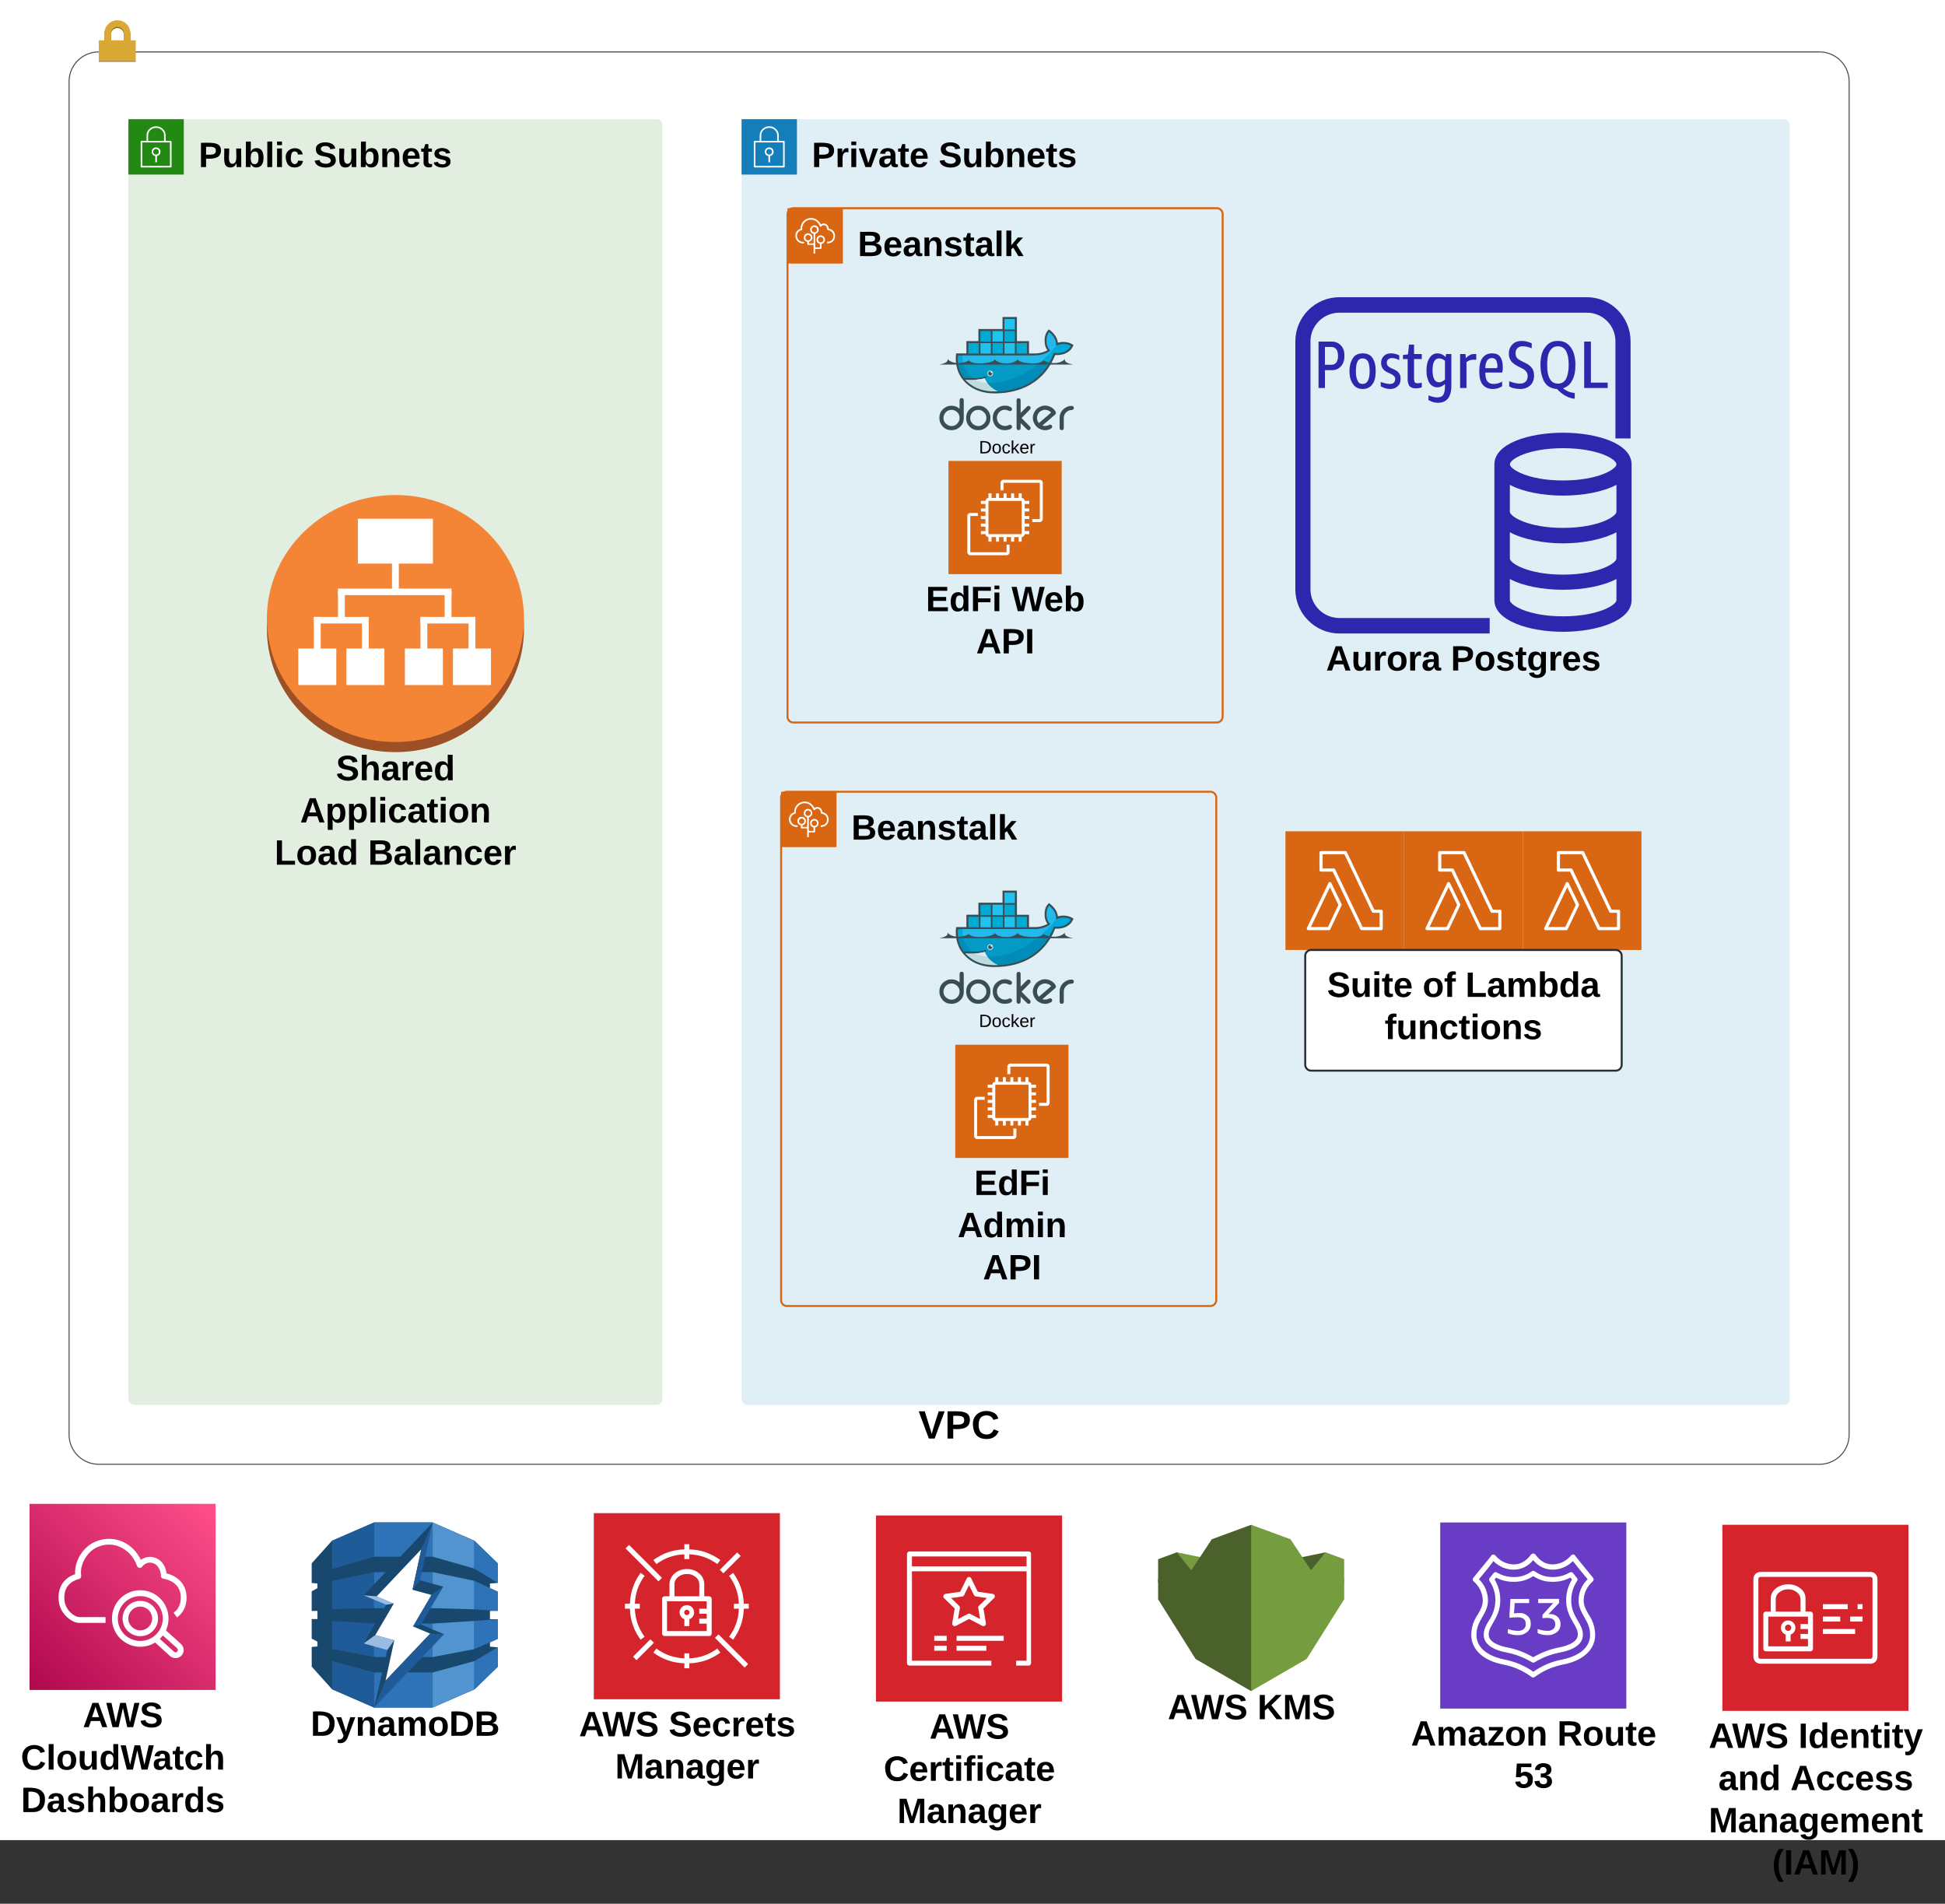 <svg xmlns="http://www.w3.org/2000/svg" xmlns:xlink="http://www.w3.org/1999/xlink" xmlns:lucid="lucid" width="1966.79" height="1924.84"><rect width="100%" height="100%" fill="#333333" stroke="none"/><g transform="translate(-110.142 -139.5)" lucid:page-tab-id="0_0"><path d="M0 0h2500v2000H0z" fill="#fff"/><path d="M240 266a6 6 0 0 1 6-6h528a6 6 0 0 1 6 6v1288a6 6 0 0 1-6 6H246a6 6 0 0 1-6-6z" fill="#248814" fill-opacity=".13"/><path d="M240 260h56v56h-56v-56z" stroke="#fff" stroke-opacity="0" fill="#248814"/><path d="M283.38 282.18c-.15-.17-.34-.25-.56-.25h-5.15v-5.58c-.03-2.54-.97-4.7-2.84-6.4-1.9-1.83-4.15-2.75-6.77-2.75-2.65 0-4.9.83-6.8 2.62-1.9 1.7-2.87 3.87-2.9 6.4v5.66h-5.15c-.24 0-.43.1-.58.25-.16.17-.22.34-.22.6V308c0 .43.34.8.8.8h29.6c.46 0 .8-.37.8-.8v-25.28c0-.2-.06-.38-.22-.54zm-23.46-5.9c.03-2.13.8-3.88 2.37-5.3 1.6-1.5 3.52-2.2 5.73-2.2 2.22 0 4.12.75 5.7 2.25 1.54 1.4 2.32 3.2 2.32 5.32v5.58H259.9zm22.1 30.94h-28.03v-23.7h28z" stroke="#fff" stroke-opacity="0" fill="#fff"/><path d="M267.2 297.3v6.25h1.6v-6.23c2.13-.4 3.62-2.2 3.63-4.35 0-2.43-1.97-4.4-4.4-4.43-2.2-.03-4.06 1.5-4.44 3.68-.42 2.4 1.2 4.68 3.6 5.1zm.82-7.15c.78 0 1.44.27 2 .83.54.55.82 1.2.8 2 .03 1.54-1.2 2.8-2.74 2.8h-.06c-1.56.13-2.92-1.04-3.04-2.6-.12-1.56 1.05-2.93 2.6-3.03.16-.02.3-.02.44 0z" stroke="#fff" stroke-opacity="0" fill="#fff"/><use xlink:href="#a" transform="matrix(1,0,0,1,311,280) translate(0 28.444)"/><use xlink:href="#b" transform="matrix(1,0,0,1,311,280) translate(116.346 28.444)"/><path d="M860 266a6 6 0 0 1 6-6h1048a6 6 0 0 1 6 6v1288a6 6 0 0 1-6 6H866a6 6 0 0 1-6-6z" fill="#147eba" fill-opacity=".13"/><path d="M860 260h56v56h-56v-56z" stroke="#fff" stroke-opacity="0" fill="#147eba"/><path d="M903.38 282.18c-.15-.17-.34-.25-.56-.25h-5.15v-5.58c-.03-2.54-.96-4.7-2.84-6.4-1.9-1.83-4.15-2.75-6.77-2.75-2.65 0-4.9.83-6.8 2.62-1.9 1.7-2.87 3.87-2.9 6.4v5.66h-5.15c-.24 0-.43.1-.58.25-.16.17-.22.34-.22.6V308c0 .43.34.8.8.8h29.6c.46 0 .8-.37.8-.8v-25.28c0-.2-.06-.38-.22-.54zm-23.46-5.9c.03-2.13.8-3.88 2.37-5.3 1.6-1.5 3.52-2.2 5.73-2.2 2.22 0 4.12.75 5.7 2.25 1.54 1.4 2.32 3.2 2.32 5.32v5.58H879.9zm22.1 30.94h-28.03v-23.7h28z" stroke="#fff" stroke-opacity="0" fill="#fff"/><path d="M887.2 297.3v6.25h1.6v-6.23c2.13-.4 3.62-2.2 3.63-4.35 0-2.43-1.97-4.4-4.4-4.43-2.2-.03-4.06 1.5-4.44 3.68-.42 2.4 1.2 4.68 3.6 5.1zm.82-7.15c.78 0 1.44.27 2 .83.54.55.82 1.2.8 2 .03 1.54-1.2 2.8-2.74 2.8h-.06c-1.56.13-2.92-1.04-3.04-2.6-.12-1.56 1.05-2.93 2.6-3.03.16-.02.28-.02.44 0z" stroke="#fff" stroke-opacity="0" fill="#fff"/><use xlink:href="#c" transform="matrix(1,0,0,1,931,280) translate(0 28.444)"/><use xlink:href="#b" transform="matrix(1,0,0,1,931,280) translate(128.296 28.444)"/><path d="M180 222a30 30 0 0 1 30-30h1740a30 30 0 0 1 30 30v1368a30 30 0 0 1-30 30H210a30 30 0 0 1-30-30z" stroke="#474747" fill-opacity="0"/><path d="M241.97 180.24v-5.9c0-7.25-5.88-13.13-13.12-13.13-7.24 0-13.12 5.9-13.12 13.14v5.9h6.64v-5.9c0-3.58 2.9-6.5 6.48-6.5 3.57 0 6.48 2.92 6.48 6.5v5.9h6.64z" fill="#876a22"/><path d="M241.98 180.26h5.42v20.83H210v-20.84h5.72v-7.1c0-7.28 5.87-13.16 13.13-13.16 7.25 0 13.13 5.88 13.13 13.15v7.1zm-6.66 0v-7.1c0-3.6-2.88-6.5-6.47-6.5-3.6 0-6.47 2.9-6.47 6.5v7.1h12.94z" fill="#daa835"/><path d="M210 201.1h37.4v.9H210z" fill="#876a22"/><use xlink:href="#d" transform="matrix(1,0,0,1,180,1590) translate(858.944 4)"/><path d="M906.48 356a6 6 0 0 1 6-6h428a6 6 0 0 1 6 6v508a6 6 0 0 1-6 6h-428a6 6 0 0 1-6-6z" stroke="#d86613" stroke-width="2" fill="#fff" fill-opacity="0"/><path d="M906.48 350h56v56h-56v-56z" stroke="#fff" stroke-opacity="0" fill="#d86613"/><path d="M946.46 385.6V384c1.92 0 6.4-.6 6.4-5.94 0-3.18-1.87-5.2-5.6-5.96-.36-.08-.6-.36-.64-.72-.16-3.2-2-4.24-3.48-4.24-1.04 0-1.96.47-2.6 1.3-.16.27-.44.37-.77.32-.28-.05-.52-.23-.64-.5-.52-1.58-1.32-2.8-2.48-3.97-1.68-1.78-3.76-2.68-6.2-2.73-4.93-.13-9.05 3.78-9.18 8.7 0 .4.05.7.1 1.1.03.37-.22.76-.62.86-2.8.5-4.8 2.93-4.68 5.78v.45c.32 3.23 3.04 5.65 6.3 5.55h.9v1.6h-.9c-4.1.1-7.54-2.97-7.9-7.05V378c-.16-3.36 1.96-6.3 5.24-7.2v-.6c.13-5.8 4.98-10.43 10.78-10.3 2.9.08 5.3 1.13 7.3 3.16 1.07 1.05 1.8 2.1 2.44 3.44.88-.7 1.84-1.03 2.96-1.03 2.24 0 4.6 1.6 5.04 5.14 4.05 1 6.3 3.63 6.3 7.4-.05 5.6-4.17 7.6-8.06 7.6z" stroke="#fff" stroke-opacity="0" fill="#fff"/><path d="M940.08 377.46c-2.1.03-3.84 1.46-4.25 3.55-.45 2.35 1.1 4.63 3.44 5.1v3.5h-4.8v-13.65c1.8-.34 3.14-1.66 3.5-3.5.42-2.33-1.13-4.6-3.5-5.04-2.35-.45-4.63 1.12-5.06 3.46-.44 2.38 1.1 4.66 3.47 5.1v9.6h-4.8v-1.6c1.8-.36 3.14-1.67 3.5-3.5.42-2.34-1.13-4.63-3.5-5.05-2.35-.45-4.63 1.12-5.08 3.46-.44 2.37 1.1 4.66 3.47 5.1v2.33c.02.42.36.8.8.8h5.6v8.8h1.6v-4.8h5.6c.44 0 .8-.38.8-.8v-4.2c2.07-.4 3.5-2.15 3.53-4.24.02-2.4-1.9-4.37-4.32-4.4zm-15.55 2.35c0-1.54 1.23-2.77 2.75-2.77 1.5 0 2.75 1.23 2.75 2.78 0 1.52-1.24 2.75-2.75 2.75-1.52 0-2.75-1.23-2.75-2.75zm6.4-8.1c0-1.55 1.23-2.78 2.75-2.78 1.5 0 2.75 1.23 2.75 2.77 0 1.5-1.24 2.73-2.75 2.73-1.52 0-2.75-1.22-2.75-2.74zm9.15 12.88c-1.52 0-2.75-1.23-2.75-2.75 0-1.54 1.23-2.77 2.75-2.77 1.53 0 2.75 1.23 2.75 2.77 0 1.52-1.22 2.75-2.75 2.75z" stroke="#fff" stroke-opacity="0" fill="#fff"/><use xlink:href="#e" transform="matrix(1,0,0,1,977.478,370) translate(0 28.444)"/><path d="M900 946a6 6 0 0 1 6-6h428a6 6 0 0 1 6 6v508a6 6 0 0 1-6 6H906a6 6 0 0 1-6-6z" stroke="#d86613" stroke-width="2" fill="#fff" fill-opacity="0"/><path d="M900 940h56v56h-56v-56z" stroke="#fff" stroke-opacity="0" fill="#d86613"/><path d="M939.98 975.6V974c1.93 0 6.4-.6 6.4-5.94 0-3.18-1.87-5.2-5.6-5.96-.36-.08-.6-.36-.64-.72-.16-3.2-2-4.24-3.48-4.24-1.04 0-1.96.47-2.6 1.3-.16.27-.44.37-.76.32-.28-.05-.52-.23-.64-.5-.52-1.58-1.32-2.8-2.5-3.97-1.67-1.78-3.75-2.68-6.2-2.73-4.92-.13-9.04 3.78-9.16 8.7 0 .4.04.7.08 1.1.04.37-.2.76-.6.86-2.8.5-4.8 2.93-4.7 5.78v.45c.33 3.23 3.06 5.65 6.3 5.54h.92v1.6h-.92c-4.1.1-7.53-2.97-7.9-7.05V968c-.15-3.36 1.97-6.3 5.26-7.2v-.6c.12-5.8 4.96-10.43 10.77-10.3 2.9.08 5.3 1.13 7.3 3.16 1.08 1.05 1.8 2.1 2.44 3.44.88-.7 1.84-1.03 2.96-1.03 2.24 0 4.6 1.6 5.05 5.14 4.04 1 6.28 3.63 6.28 7.4-.04 5.6-4.16 7.6-8.05 7.6z" stroke="#fff" stroke-opacity="0" fill="#fff"/><path d="M933.6 967.46c-2.1.03-3.84 1.46-4.25 3.54-.45 2.35 1.1 4.63 3.44 5.1v3.5H928v-13.65c1.8-.34 3.14-1.66 3.48-3.5.43-2.33-1.12-4.6-3.48-5.04-2.36-.45-4.64 1.12-5.07 3.46-.45 2.38 1.1 4.66 3.46 5.1v9.6h-4.8v-1.6c1.8-.36 3.14-1.67 3.48-3.5.43-2.34-1.12-4.63-3.48-5.05-2.36-.45-4.64 1.12-5.1 3.46-.42 2.37 1.13 4.66 3.5 5.1v2.33c0 .42.36.8.8.8h5.6v8.8h1.6v-4.8h5.6c.43 0 .8-.38.8-.8v-4.2c2.06-.4 3.5-2.15 3.52-4.24.02-2.4-1.9-4.37-4.3-4.4zm-15.54 2.34c0-1.54 1.22-2.77 2.75-2.77 1.5 0 2.75 1.23 2.75 2.77 0 1.52-1.24 2.75-2.74 2.75-1.52 0-2.74-1.23-2.74-2.75zm6.4-8.1c0-1.55 1.22-2.78 2.75-2.78 1.5 0 2.75 1.23 2.75 2.77 0 1.5-1.24 2.73-2.74 2.73-1.52 0-2.74-1.22-2.74-2.74zm9.15 12.88c-1.52 0-2.74-1.23-2.74-2.75 0-1.54 1.22-2.77 2.75-2.77s2.75 1.23 2.75 2.77c0 1.52-1.22 2.75-2.74 2.75z" stroke="#fff" stroke-opacity="0" fill="#fff"/><use xlink:href="#e" transform="matrix(1,0,0,1,971,960) translate(0 28.444)"/><path d="M1069.24 605.52h114.48V720h-114.48V605.52z" stroke="#fff" stroke-opacity="0" stroke-width="2" fill="#d86613"/><path d="M1161.6 667.34h-7.66v-3.03h7.65v-36.66h-36.68v7.65h-3.04v-7.66c0-1.67 1.37-3.04 3.04-3.04h36.67c1.65 0 3.02 1.37 3.02 3.04v36.67c0 1.67-1.37 3.04-3.03 3.04zM1128 700.92h-36.66c-1.67 0-3.04-1.37-3.04-3.03V661.2c0-1.67 1.37-3.04 3.04-3.04h7.65v3.04h-7.66v36.67H1128v-7.66h3.04v7.65c0 1.65-1.37 3.02-3.03 3.02z" stroke="#fff" stroke-opacity="0" stroke-width="2" fill="#fff"/><path d="M1150.9 649.04v-3.08h-4.6c-.1-1.6-1.4-2.93-3.02-3.03v-4.6h-3.08v4.6h-4.54v-4.6h-3.08v4.6h-4.6v-4.6h-3.02v4.6h-4.6v-4.6h-3.02v4.6h-4.6v-4.6h-3.07v4.6c-1.6.1-2.93 1.42-3.02 3.03h-4.6v3.08h4.6v4.6h-4.6v3.02h4.6v4.6h-4.6v3.02h4.6v4.6h-4.6v3.06h4.6v4.55h-4.6v3.06h4.6c.1 1.62 1.4 2.93 3.02 3.03v4.58h3.08v-4.6h4.6v4.6h3.02v-4.6h4.6v4.6h3.02v-4.6h4.58v4.6h3.08v-4.6h4.54v4.6h3.08v-4.6c1.6-.1 2.93-1.4 3.03-3.02h4.6v-3.07h-4.6v-4.56h4.6v-3.07h-4.6v-4.6h4.6v-3.02h-4.6v-4.6h4.6v-3.02h-4.6v-4.6zm-7.62 30.23c0 .15-.15.3-.3.3h-33c-.16 0-.3-.15-.3-.3v-33.02c0-.14.14-.3.3-.3h33c.15 0 .3.16.3.3z" stroke="#fff" stroke-opacity="0" stroke-width="2" fill="#fff"/><use xlink:href="#f" transform="matrix(1,0,0,1,1039.239,729) translate(7.056 28.444)"/><use xlink:href="#g" transform="matrix(1,0,0,1,1039.239,729) translate(93.772 28.444)"/><use xlink:href="#h" transform="matrix(1,0,0,1,1039.239,729) translate(57.92 71.111)"/><path d="M1076.13 1195.8h114.47v114.48h-114.47V1195.8z" stroke="#fff" stroke-opacity="0" stroke-width="2" fill="#d86613"/><path d="M1168.47 1257.63h-7.65v-3.04h7.65v-36.68h-36.66v7.65h-3.03v-7.65c0-1.67 1.37-3.03 3.04-3.03h36.67c1.67 0 3.04 1.35 3.04 3.02v36.67c0 1.66-1.36 3.03-3.03 3.03zM1134.9 1291.2h-36.68c-1.66 0-3.03-1.36-3.03-3.03v-36.67c0-1.67 1.36-3.03 3.02-3.03h7.65v3.03h-7.64v36.67h36.66v-7.65h3.03v7.65c0 1.67-1.37 3.03-3.04 3.03z" stroke="#fff" stroke-opacity="0" stroke-width="2" fill="#fff"/><path d="M1157.8 1239.32v-3.08h-4.6c-.1-1.6-1.42-2.93-3.03-3.03v-4.58h-3.08v4.6h-4.55v-4.6h-3.08v4.6h-4.6v-4.6h-3.02v4.6h-4.6v-4.6h-3.02v4.6h-4.6v-4.6h-3.07v4.6c-1.6.1-2.93 1.4-3.03 3.02h-4.6v3.08h4.6v4.6h-4.6v3.02h4.6v4.6h-4.6v3.02h4.6v4.6h-4.6v3.07h4.6v4.54h-4.6v3.08h4.6c.1 1.6 1.42 2.93 3.03 3.03v4.6h3.08v-4.6h4.6v4.6h3.02v-4.6h4.6v4.6h3.02v-4.6h4.6v4.6h3.07v-4.6h4.54v4.6h3.07v-4.6c1.6-.1 2.93-1.42 3.02-3.03h4.6v-3.08h-4.6v-4.54h4.6v-3.08h-4.6v-4.6h4.6v-3.02h-4.6v-4.6h4.6v-3.02h-4.6v-4.58zm-7.63 30.24c0 .14-.15.3-.3.3h-33c-.16 0-.3-.16-.3-.3v-33.02c0-.15.14-.3.3-.3h33c.15 0 .3.15.3.3z" stroke="#fff" stroke-opacity="0" stroke-width="2" fill="#fff"/><use xlink:href="#i" transform="matrix(1,0,0,1,1046.126,1319.284) translate(49.08 28.444)"/><use xlink:href="#j" transform="matrix(1,0,0,1,1046.126,1319.284) translate(32.34 71.111)"/><use xlink:href="#h" transform="matrix(1,0,0,1,1046.126,1319.284) translate(57.92 113.778)"/><path d="M640 775.1c0 68.93-58.24 124.87-130 124.87-71.76 0-130-55.94-130-124.86s58.24-124.86 130-124.86c71.76 0 130 55.94 130 124.87z" fill="#9d5025"/><path d="M640 764.87c0 68.92-58.24 124.86-130 124.86-71.76 0-130-55.94-130-124.87C380 695.95 438.24 640 510 640c71.76 0 130 55.94 130 124.87z" fill="#f58536"/><path d="M547.9 664v45.34h-75.86V664h75.87zM606.6 795.22v36.92h-38.44v-36.92h38.43zM558 795.22v36.92h-38.43v-36.92H558zM498.82 795.22v36.92H460.4v-36.92h38.42zM450.2 795.22v36.92h-38.43v-36.92h38.43z" fill="#fff"/><path d="M427.53 763.27h6.9v36.2h-6.9v-36.2z" fill="#fff"/><path d="M427.53 763.27h55.53v6.63h-55.53v-6.63z" fill="#fff"/><path d="M476.15 763.27h6.9v36.2h-6.9v-36.2zM535.32 763.27h6.92v36.2h-6.92v-36.2z" fill="#fff"/><path d="M535.32 763.27h55.54v6.63h-55.54v-6.63z" fill="#fff"/><path d="M583.94 763.27h6.92v36.2h-6.92v-36.2zM451.9 737.4h6.9v29.17h-6.9V737.4zM506.52 702.66h6.9v35.28h-6.9v-35.28z" fill="#fff"/><path d="M451.9 734.6h114.78v6.64h-114.8v-6.63z" fill="#fff"/><path d="M559.76 737.4h6.92v29.17h-6.92V737.4z" fill="#fff"/><use xlink:href="#k" transform="matrix(1,0,0,1,380,900) translate(69.852 28.444)"/><use xlink:href="#l" transform="matrix(1,0,0,1,380,900) translate(33.506 71.111)"/><use xlink:href="#m" transform="matrix(1,0,0,1,380,900) translate(7.778 113.778)"/><use xlink:href="#n" transform="matrix(1,0,0,1,380,900) translate(102.296 113.778)"/><path d="M1690.64 577.02c34.34 0 69.36 10.88 69.36 31.96v137.36c0 20.74-35.02 31.96-69.36 31.96-34.34 0-69.36-11.22-69.36-31.96V608.98c0-21.08 35.02-31.96 69.36-31.96zm-226.1 187.34h151.98V780h-151.98c-24.48 0-44.54-20.06-44.54-44.54V484.54c0-24.48 20.06-44.54 44.54-44.54h250.24c24.48 0 44.2 20.06 44.2 44.54v98.26h-15.3v-98.26c0-15.98-12.92-28.9-28.9-28.9h-250.24c-15.98 0-29.24 12.92-29.24 28.9v250.92c0 15.98 13.26 28.9 29.24 28.9zm226.1-91.12c35.7 0 54.06-11.56 54.06-16.32v-27.2c-13.6 7.14-33.66 10.88-54.06 10.88-20.06 0-40.46-3.74-53.72-10.88v27.2c0 4.76 18.36 16.32 53.72 16.32zm0 47.26c35.7 0 54.06-11.56 54.06-16.32v-26.52c-13.6 7.14-33.66 11.22-54.06 11.22-20.06 0-40.46-4.08-53.72-11.22v26.52c0 4.76 18.36 16.32 53.72 16.32zm0 42.16c35.7 0 54.06-11.56 54.06-16.32v-21.42c-13.6 7.14-33.66 10.88-54.06 10.88-20.06 0-40.46-3.74-53.72-10.88v21.42c0 4.76 18.36 16.32 53.72 16.32zm0-170c-35.36 0-53.72 11.22-53.72 16.32 0 4.76 18.36 16.32 53.72 16.32 35.7 0 54.06-11.56 54.06-16.32 0-5.1-18.36-16.32-54.06-16.32zm9.18-68.34c-2.04 4.08-5.1 6.46-9.18 7.82 1.7 1.36 3.74 2.38 5.78 3.4 1.7.68 4.08 1.02 6.12 1.36v5.78c-3.4-.34-6.46-1.36-9.52-3.06-3.06-1.7-5.78-4.08-8.5-6.8-3.4 0-6.46-1.36-9.18-3.06-2.38-2.04-4.42-4.76-5.44-8.5-1.36-3.74-2.04-7.82-2.04-12.92 0-7.48 1.36-13.6 4.76-17.68 3.06-4.42 7.14-6.46 12.92-6.46 5.44 0 9.86 2.04 12.92 6.46 3.06 4.08 4.76 10.2 4.76 17.68 0 6.46-1.02 11.9-3.4 15.98zM1569.6 538.6c1.02-1.7 1.7-4.42 1.7-8.5v-2.38c-2.38 2.38-5.1 3.4-7.82 3.4-2.04 0-4.08-.68-5.78-2.04-1.7-1.36-3.06-3.4-3.74-6.12-1.02-2.38-1.36-5.44-1.36-8.84 0-5.44 1.02-9.52 3.06-12.58 2.04-3.4 4.76-4.76 8.16-4.76 2.72 0 5.44 1.02 8.16 3.74l.34-3.06h5.44v32.3c0 11.22-4.76 17-13.6 17-3.4 0-6.46-1.02-9.52-2.72v-4.76c3.4 1.36 6.46 2.04 8.84 2.04 3.06 0 5.1-1.02 6.12-2.72zm-105.74-51.68c1.7 1.02 3.4 2.72 4.42 5.1 1.02 2.04 1.36 4.42 1.36 7.48 0 4.08-1.02 7.48-3.4 10.2-2.38 2.72-5.44 4.08-9.18 4.08h-7.14v18.02h-6.46v-46.92h13.6c2.72 0 4.76.68 6.8 2.04zm24.14 9.86c4.42 0 7.82 1.36 9.86 4.42 2.38 3.4 3.4 7.82 3.4 13.6 0 5.78-1.02 10.2-3.4 13.26-2.04 3.06-5.44 4.76-9.86 4.76-4.08 0-7.48-1.7-9.52-4.76-2.38-3.06-3.74-7.48-3.74-13.26 0-5.78 1.36-10.2 3.74-13.6 2.04-3.06 5.44-4.42 9.52-4.42zm197.54 30.6c3.74 0 6.46-1.7 8.16-4.76 1.7-3.4 2.72-7.82 2.72-14.28 0-6.12-1.02-10.88-2.72-13.94-1.7-3.06-4.42-4.76-8.16-4.76s-6.46 1.7-8.16 4.76c-2.04 3.06-2.72 7.82-2.72 13.94 0 6.46.68 10.88 2.72 14.28 1.7 3.06 4.42 4.76 8.16 4.76zm-56.44-2.04v4.76c-2.72 1.7-5.78 2.72-9.52 2.72-4.42 0-7.82-1.7-10.2-4.42-2.38-3.06-3.4-7.48-3.4-13.6 0-5.78 1.02-10.54 3.4-13.6 2.38-3.06 5.44-4.42 9.52-4.42 3.74 0 6.46 1.02 8.16 3.4 1.7 2.38 2.72 5.78 2.72 10.2 0 2.04 0 4.08-.68 5.78h-17c0 4.08.68 6.8 2.04 8.84 1.36 1.7 3.4 2.72 6.46 2.72 2.72 0 5.44-.68 8.5-2.38zm23.8 0c1.36-1.36 2.04-3.4 2.04-5.78 0-3.06-2.04-5.78-5.44-7.48l-4.76-2.38c-3.06-1.7-5.44-3.4-6.8-5.44-1.36-2.04-2.04-4.42-2.04-7.14 0-4.08 1.36-7.14 3.74-9.52s5.44-3.4 9.52-3.4c2.72 0 6.12.68 9.86 2.38v5.1c-3.06-1.36-6.12-2.04-9.52-2.04-2.04 0-3.74.68-5.1 2.04-1.02 1.02-1.7 2.72-1.7 5.1 0 1.36.34 3.06 1.02 4.08 1.02 1.36 2.38 2.38 4.42 3.4l4.76 2.38c3.06 1.36 5.1 3.4 6.46 5.1 1.36 2.04 2.04 4.76 2.04 7.48 0 4.08-1.36 7.48-3.74 9.86-2.72 2.38-6.12 3.74-10.2 3.74-2.04 0-4.08-.34-6.12-.68s-3.4-1.02-5.1-2.04V525c3.74 1.36 7.48 2.38 10.88 2.38 2.38 0 4.42-.68 5.78-2.04zm65.96-40.46v41.48h17v5.44h-23.8v-46.92zm-185.3 38.08v-20.4h-4.76v-4.08l5.1-.68 1.02-9.86h5.1v9.52h7.82v5.1h-7.82v19.72c0 1.7.34 3.06.68 3.74.68.68 1.7 1.02 3.06 1.02s2.72-.34 4.08-.68v4.76c-1.7.68-3.74 1.02-6.12 1.02-2.72 0-4.76-.68-6.12-2.04-1.36-1.7-2.04-4.08-2.04-7.14zm-13.94 3.4c.68-.68 1.36-2.04 1.36-3.74 0-2.04-1.36-3.4-3.74-4.76l-4.42-2.04c-4.08-2.04-6.12-5.1-6.12-9.52 0-2.72 1.02-5.1 2.72-6.8 2.04-2.04 4.42-2.72 7.48-2.72 2.72 0 5.44.68 8.16 2.04v4.76c-2.38-1.36-5.1-2.04-7.82-2.04-1.36 0-2.72.68-3.4 1.36-1.02.68-1.36 2.04-1.36 3.4 0 1.02.34 2.04.68 2.72.68.68 1.7 1.7 3.06 2.38l4.42 2.04c2.04 1.02 3.4 2.04 4.42 3.74 1.02 1.36 1.36 3.06 1.36 5.1 0 3.06-.68 5.78-2.72 7.48-2.04 2.04-4.42 3.06-7.82 3.06-3.4 0-6.46-1.02-9.52-2.72v-4.42c3.74 1.36 6.8 2.04 9.18 2.04 1.7 0 3.06-.34 4.08-1.36zm-26.18-2.04c1.02-2.04 1.7-5.1 1.7-9.52s-.68-7.82-1.7-9.86c-1.36-2.04-3.06-3.06-5.44-3.06-2.38 0-4.08 1.02-5.1 3.06-1.02 2.04-1.7 5.44-1.7 9.86 0 4.42.68 7.48 1.7 9.52 1.02 2.38 2.72 3.4 5.1 3.4 2.38 0 4.08-1.02 5.44-3.4zm103.02-25.84c1.02-.68 2.72-1.02 4.42-1.02h2.04v5.78h-3.06c-2.38 0-4.76.68-6.8 2.38v26.18h-6.46v-34.34h5.44l.34 4.08c1.36-1.36 2.72-2.38 4.08-3.06zm-30.94 27.54c1.7 0 3.74-1.02 5.78-2.72v-19.04c-2.04-1.7-4.08-2.38-6.12-2.38s-3.74 1.02-4.76 3.06c-1.02 1.7-1.7 4.76-1.7 9.18 0 4.08.68 6.8 1.7 8.84s2.72 3.06 5.1 3.06zm-104.04-20.06c1.02-1.7 1.7-3.74 1.7-6.46 0-3.06-.68-5.44-1.7-6.8-1.36-1.7-3.06-2.38-5.1-2.38h-6.46v18.02h6.46c2.04 0 3.74-.68 5.1-2.38zm152.32-1.7c-1.02 1.7-1.7 4.08-1.7 7.48h11.9v-.68c.34-.34.34-.68.34-1.02 0-3.06-.68-5.1-1.36-6.46-1.02-1.36-2.38-2.04-4.08-2.04-2.38 0-3.74.68-5.1 2.72z" stroke="#000" stroke-opacity="0" fill="#2e27ad"/><path d="M1463.4 448.8h254.34c23.8 0 35.87 11.96 35.87 35.86v251.3c0 23.9-12.06 35.85-35.86 35.85H1463.4c-23.8 0-35.85-11.94-35.85-35.85v-251.3c0-23.9 12.06-35.84 35.87-35.84z" stroke="#000" stroke-opacity="0" fill-opacity="0"/><use xlink:href="#o" transform="matrix(1,0,0,1,1390,789) translate(61.037 28.444)"/><use xlink:href="#p" transform="matrix(1,0,0,1,1390,789) translate(187.16 28.444)"/><path d="M613.48 1796.5v-19.84h-7.9v-8.42h7.9v-19.45l-7.9-3.57v-4.67l7.9-.57v-19.84l-23.53-22.82-42.33-18.52h-59.1l-42.7 18.52-20.5 22.82V1740l5.82.56v4.67l-5.83 3.18v19.84h5.84v8.23h-5.83v19.84l5.84 3v4.86l-5.83.56v19.84l20.5 22.82 42.73 18.52h59.1l42.32-18.33 23.53-22.83v-19.64l-7.9-.75v-4.3zm-68.3-5.25L500 1838.77l8.85-40.78-19.2-5.25 18.64-31.8-17.32-7.3 45.16-47.7-8.85 40.96 19.2 5.25-18.64 31.8z" fill="#19486f"/><path d="M446 1818.97v28.54l42.5 18.57.03-35.56-42.54-11.53zM488.45 1713.43v-34.6l-42.56 18.5.08 28.5 42.47-12.4z" fill="#205b99"/><path d="M508.38 1760.8l-7.68 1.2-12.22 1.86-10.58-11.4 13.14 1.1 17.34 7.24zM501.74 1807.77l7.13-9.86-19.14-5.3-11.9 8.55 10.7 10.97 13.2-4.35z" fill="#99bce3"/><path d="M527.27 1746.9l7.6-9.64 9.36-1.5-7.54-6.7 3.35-15.62 6.25-1.76 1.26-32.64-11.38 26.94-8.9 40.9zM535.9 1782l-8.12 2 18.7-31.8 11.9-8.5 8.67 17.05-21.44 4.72-9.14 15.6 5.46 1.85-6-.93zM545.1 1791.23l14.07.68-11.58 23h-10.4l-14.83 15.62 8.62 28.68-42.47 6.72 11.44-27.1 45.14-47.6z" fill="#205b99"/><path d="M534.9 1737.27l12.66 3.52v-11.74H536.7l-1.8 8.2zM498.68 1765.47l2.02-3.47-12.23-5.1v8.57H498.67zM535.87 1782.02l11.7 4.96v-5.9H536.4l-.53.94zM501.74 1807.8l-13.27-3.66v10.77h11.65l1.62-7.1zM500.08 1729.06h-11.6v12.23l11.6-12.24zM488.47 1830.5v35.44l8.1-35.43h-8.1zM547.58 1814.9v-10.86l-10.35 10.85h10.35zM547.58 1713.44v-34.4l-7.5 34.4h7.5z" fill="#2e73b8"/><path d="M488.47 1865.93v.14h59.1v-35.56h-25.23l-33.87 35.43zM488.47 1713.44h26.42l32.68-34.4v-.22h-59.1v34.62z" fill="#2e73b8"/><path d="M547.62 1786.97l11.54 4.92-11.54 12.1v10.9l42.1-8 .05-.04v-28.47l-42.15 2.7v5.87zM547.62 1678.82h-.04l.04.18v34.45l42.15 11.98v-28.06l-42.15-18.55zM547.62 1740.8l10.7 2.93-10.7 18.27-2.07 3.46h2.07l42.15 1.2v-28.84l-42.15-8.76v11.73zM547.62 1866.07l42.15-18.6v-28.46l-42.15 11.5v35.57z" fill="#5294cf"/><path d="M589.8 1806.87l23.66-10.36v-19.83l-23.68 1.72v28.47zM613.44 1740v-19.8l-23.66-22.86v28.1l23.66 14.56zM589.8 1737.8v28.87l23.64 1.55v-19.37l-23.66-11.04zM589.8 1847.5l23.64-22.7v-19.78l-23.66 14.02v28.45z" fill="#2e73b8"/><path d="M447.2 1806.9l23.2 4.48 18.07 3.5v-10.76l-10.64-3 10.64-18.13 1.13-1.9h-1.13l-28.75-1.87-13.74-.84v28.24l.48.1.75.15zM488.5 1765.5l-.05-8.6-10.5-4.4 10.5-11.2v-12.24l-42.04 8.74-.4.1v28.48l14.56-.3 27.93-.6z" fill="#205b99"/><use xlink:href="#q" transform="matrix(1,0,0,1,425.305,1866.087) translate(-1.056 28.444)"/><path d="M1530 980h120v120h-120V980z" stroke="#fff" stroke-opacity="0" stroke-width="2" fill="#d86613"/><path d="M1626.8 1080h-19.72c-.64 0-1.15-.32-1.4-.88l-27.92-58.32h-11.78c-.9 0-1.6-.72-1.6-1.6v-17.6c0-.88.7-1.6 1.6-1.6h24.65c.64 0 1.15.32 1.4.88l27.8 58.32h6.97c.9 0 1.6.72 1.6 1.6v17.6c0 .88-.7 1.6-1.6 1.6zm-18.7-3.2h17.1v-14.4h-6.4c-.64 0-1.15-.32-1.4-.88l-27.8-58.32h-22v14.4h11.2c.63 0 1.14.32 1.46.88z" stroke="#fff" stroke-opacity="0" stroke-width="2" fill="#fff"/><path d="M1573.96 1080h-20.8c-.55 0-1.05-.3-1.37-.73-.33-.54-.33-1.12-.08-1.6l21.78-45.46c.24-.58.8-.92 1.4-.92.65 0 1.18.34 1.46.88l10.4 21.43c.26.43.26.92 0 1.4l-11.35 23.98c-.2.63-.77 1.02-1.44 1.02zm-18.24-3.22h17.24l10.6-22.36-8.6-17.88z" stroke="#fff" stroke-opacity="0" stroke-width="2" fill="#fff"/><path d="M1410 980h120v120h-120V980z" stroke="#fff" stroke-opacity="0" stroke-width="2" fill="#d86613"/><path d="M1506.8 1080h-19.72c-.64 0-1.15-.32-1.4-.88l-27.92-58.32h-11.78c-.9 0-1.6-.72-1.6-1.6v-17.6c0-.88.7-1.6 1.6-1.6h24.65c.64 0 1.15.32 1.4.88l27.8 58.32h6.97c.9 0 1.6.72 1.6 1.6v17.6c0 .88-.7 1.6-1.6 1.6zm-18.7-3.2h17.1v-14.4h-6.4c-.64 0-1.15-.32-1.4-.88l-27.8-58.32h-22v14.4h11.2c.63 0 1.14.32 1.46.88z" stroke="#fff" stroke-opacity="0" stroke-width="2" fill="#fff"/><path d="M1453.96 1080h-20.8c-.55 0-1.05-.3-1.37-.73-.33-.54-.33-1.12-.08-1.6l21.78-45.46c.24-.58.8-.92 1.4-.92.65 0 1.18.34 1.46.88l10.4 21.43c.26.43.26.92 0 1.4l-11.35 23.98c-.2.63-.77 1.02-1.44 1.02zm-18.24-3.22h17.24l10.6-22.36-8.6-17.88z" stroke="#fff" stroke-opacity="0" stroke-width="2" fill="#fff"/><path d="M1650 980h120v120h-120V980z" stroke="#fff" stroke-opacity="0" stroke-width="2" fill="#d86613"/><path d="M1746.8 1080h-19.72c-.64 0-1.15-.32-1.4-.88l-27.92-58.32h-11.78c-.9 0-1.6-.72-1.6-1.6v-17.6c0-.88.7-1.6 1.6-1.6h24.65c.64 0 1.15.32 1.4.88l27.8 58.32h6.97c.9 0 1.6.72 1.6 1.6v17.6c0 .88-.7 1.6-1.6 1.6zm-18.7-3.2h17.1v-14.4h-6.4c-.64 0-1.15-.32-1.4-.88l-27.8-58.32h-22v14.4h11.2c.63 0 1.14.32 1.46.88z" stroke="#fff" stroke-opacity="0" stroke-width="2" fill="#fff"/><path d="M1693.96 1080h-20.8c-.55 0-1.05-.3-1.37-.73-.33-.54-.33-1.12-.08-1.6l21.78-45.46c.24-.58.8-.92 1.4-.92.65 0 1.18.34 1.46.88l10.4 21.43c.26.43.26.92 0 1.4l-11.35 23.98c-.2.63-.77 1.02-1.44 1.02zm-18.24-3.22h17.24l10.6-22.36-8.6-17.88z" stroke="#fff" stroke-opacity="0" stroke-width="2" fill="#fff"/><path d="M1430 1106a6 6 0 0 1 6-6h308a6 6 0 0 1 6 6v110a6 6 0 0 1-6 6h-308a6 6 0 0 1-6-6z" stroke="#282c33" stroke-width="2" fill="#fff"/><use xlink:href="#r" transform="matrix(1,0,0,1,1435,1105) translate(17.074 42.444)"/><use xlink:href="#s" transform="matrix(1,0,0,1,1435,1105) translate(113.667 42.444)"/><use xlink:href="#t" transform="matrix(1,0,0,1,1435,1105) translate(156.926 42.444)"/><use xlink:href="#u" transform="matrix(1,0,0,1,1435,1105) translate(75.296 85.111)"/><path d="M710.6 1669.4H898.8v188.18H710.6V1669.4z" stroke="#fff" stroke-opacity="0" stroke-width="2" fill="#d6242d"/><path d="M833.13 1795.54l3.55-3.56 30 30-3.56 3.55-30-30zM742.7 1705.07l3.54-3.54 33.26 33.27-3.53 3.53-33.26-33.26zM750.23 1814.55l17.56-17.57 3.54 3.55-17.57 17.56-3.54-3.55zM838.04 1726.7l17.57-17.55 3.55 3.54-17.56 17.56-3.56-3.55z" stroke="#fff" stroke-opacity="0" stroke-width="1.41" fill="#fff"/><path d="M862.3 1761.03c-.5-11.75-3.9-21.68-10.82-31.2l-4.06 2.97c6.25 8.64 9.37 17.56 9.87 28.23h-5.04v5h5.03c-.45 10.74-3.57 19.72-9.88 28.43l4.06 2.9c6.94-9.6 10.4-19.5 10.82-31.33h5.02v-5.07zM773.87 1720.9c8.67-6.3 17.62-9.4 28.32-9.86v4.83h5v-4.83c10.7.46 19.65 3.57 28.32 9.85l3.05-4.08c-9.62-6.93-19.5-10.36-31.37-10.8v-5.2h-5v5.2c-11.87.44-21.76 3.87-31.38 10.8zM835.52 1806.35c-8.67 6.26-17.62 9.4-28.32 9.87v-5.04h-5v5.03c-10.7-.46-19.66-3.6-28.33-9.85l-3.05 4.06c9.62 6.95 19.5 10.37 31.37 10.83v5h5v-5c11.86-.46 21.75-3.88 31.37-10.82zM757.9 1797.37l4.07-2.98c-6.3-8.66-9.43-17.65-9.87-28.4h5.03v-5h-5.03c.5-10.68 3.62-19.6 9.87-28.25l-4.06-2.98c-6.9 9.53-10.32 19.47-10.8 31.23h-5.03v5h5.02c.42 11.83 3.87 21.77 10.8 31.37zM817 1730.24c-3.62-2.98-7.64-4.4-12.3-4.33-9.7 0-17.57 6.85-17.57 15.32v12.26h-5c-1.42 0-2.52 1.15-2.52 2.5v35.16c0 .68.26 1.3.76 1.77.45.48 1.05.75 1.75.75h45.18c1.4 0 2.5-1.15 2.5-2.5v-35.16c0-.7-.25-1.23-.7-1.7-.5-.55-1.1-.82-1.8-.82h-5.02v-12.26c-.05-4.4-1.86-8.2-5.27-10.98zm-24.85 10.98c0-5.7 5.67-10.3 12.55-10.3 3.4-.07 6.37.95 9.03 3.12 2.25 1.83 3.46 4.27 3.56 7.18v12.26h-25.1zm32.62 24.86h-7.53v5h7.53v5.03h-7.53v5.02h7.53v7.52h-40.15v-30.15h40.15z" stroke="#fff" stroke-opacity="0" stroke-width="2" fill="#fff"/><path d="M802.18 1776.7v6.92h5.03v-6.93c2.13-.78 3.63-2.28 4.4-4.42 1.4-3.8-.58-8.03-4.4-9.4-3.8-1.38-8.03.6-9.42 4.4-1.38 3.8.6 8.03 4.4 9.4zm2.52-9.6c1.5 0 2.72 1.2 2.73 2.7.02 1.5-1.2 2.7-2.7 2.74-1.48 0-2.7-1.2-2.73-2.7v-.08c.02-1.46 1.23-2.65 2.7-2.65z" stroke="#fff" stroke-opacity="0" stroke-width="2" fill="#fff"/><use xlink:href="#v" transform="matrix(1,0,0,1,680.61,1866.58) translate(15.019 28.444)"/><use xlink:href="#w" transform="matrix(1,0,0,1,680.61,1866.58) translate(105.685 28.444)"/><use xlink:href="#x" transform="matrix(1,0,0,1,680.61,1866.58) translate(51.562 71.111)"/><path d="M140 1660h188.17v188.17H140V1660z" stroke="#000" stroke-opacity="0" fill="url(#y)"/><path d="M293.12 1801.64c3.37 3.14 3.75 8.32.65 11.7-1.56 1.7-3.9 2.65-6.1 2.65-1.93 0-4-.73-5.55-2.06l-15.15-13.75c-4.4 2.77-9.45 4.34-15.02 4.34-15.8 0-28.6-12.9-28.6-28.6 0-15.8 12.8-28.58 28.6-28.58s28.6 12.8 28.6 28.6c0 4.33-.9 8.3-2.58 12.05zm-41.17-3.02c12.56 0 22.8-10.13 22.8-22.67 0-12.55-10.24-22.68-22.8-22.68-12.43 0-22.66 10.13-22.66 22.68 0 12.54 10.22 22.67 22.65 22.67zM192 1729.28c0 1.2 0 2.4.27 3.5 0 .84-.26 1.7-.78 2.3-.4.47-1.04.83-1.7.95-5.43 1.45-14.62 5.8-14.62 18.7 0 9.77 5.44 15.08 9.97 17.97 1.94 1.2 3.75 1.8 5.18 1.8h26.54v5.9h-26.54c-2.6 0-5.44-.95-8.3-2.76-4.65-2.9-12.68-9.77-12.68-22.92 0-15.56 10.36-21.47 16.84-23.64 0-.6-.14-1.2-.14-1.8 0-12.8 8.8-26.18 20.45-31 13.6-5.68 27.97-2.9 38.46 7.47 3.1 3.02 5.57 6.75 7.64 10.86 2.72-1.92 5.95-3 9.32-3 7.12 0 15.15 5.18 16.7 16.76 10.1 2.4 20.2 10 20.2 24.48 0 8.56-3.37 15.44-9.7 20.02l-3.38-4.82c4.8-3.38 7.25-8.57 7.25-15.2 0-14.6-12.44-18.33-17.75-19.18-.77-.12-1.42-.6-1.94-1.2-.38-.6-.5-1.33-.38-2.05-.77-9.04-6.08-13.02-11-13.02-3.1 0-6.1 1.57-8.03 4.22-.65.85-1.7 1.33-2.73 1.1-1.16-.13-2.07-.86-2.45-1.94-1.82-5.07-4.54-9.4-7.9-12.8-4.28-4.2-15.8-13.14-32.1-6.26-9.33 3.86-16.7 15.2-16.7 25.57zm77.95 46.68c0 9.9-8.03 17.85-18 17.85-9.84 0-17.86-7.96-17.86-17.85 0-9.9 8-17.85 17.85-17.85 9.97 0 18 7.96 18 17.85zm-5.96 0c0-6.63-5.32-12.06-12.05-12.06-6.6 0-12.04 5.4-12.04 12.05 0 6.63 5.45 11.94 12.05 11.94 6.73 0 12.04-5.32 12.04-11.95zm25.24 30.03l-14.37-12.9c-1.04 1.2-2.07 2.4-3.1 3.5l14.36 12.9c.9.96 2.46.85 3.24-.12.9-.96.77-2.4-.13-3.38z" stroke="#000" stroke-opacity="0" fill="#fff"/><use xlink:href="#z" transform="matrix(1,0,0,1,110,1857.171) translate(83.852 28.622)"/><use xlink:href="#A" transform="matrix(1,0,0,1,110,1857.171) translate(21.142 71.556)"/><use xlink:href="#B" transform="matrix(1,0,0,1,110,1857.171) translate(21.39 114.489)"/><path d="M995.9 1671.76h188.2v188.17H995.9v-188.17z" stroke="#fff" stroke-opacity="0" fill="#d6242d"/><path d="M1077.45 1793.44h47.67v5.02h-47.66v-5.02zM1054.88 1793.44h12.54v5.02h-12.55v-5.02zM1077.45 1803.48h30.1v5.02h-30.1v-5.02zM1054.88 1803.48h12.54v5.02h-12.55v-5.02zM1029.8 1723.2h120.4v5h-120.4v-5z" stroke="#fff" stroke-opacity="0" fill="#fff"/><path d="M1150.2 1823.55h-12.53v-4.96h10.54v-105.4h-115.9v105.4h80.28v4.95h-82.8c-1.38 0-2.5-1.15-2.5-2.54v-110.33c0-1.38 1.13-2.53 2.5-2.53h120.3c1.4-.12 2.52.92 2.64 2.3V1821c0 .7-.25 1.28-.75 1.86-.5.46-1 .7-1.76.7z" stroke="#fff" stroke-opacity="0" fill="#fff"/><path d="M1075.5 1783.6c-.58 0-1-.14-1.46-.44-.83-.6-1.2-1.54-1-2.53l2.5-14.82-10.83-10.53c-.92-1-.87-2.6.12-3.54.36-.4.83-.6 1.35-.7l14.9-2.18 6.67-13.52c.42-.85 1.25-1.4 2.24-1.4 1 0 1.82.5 2.24 1.4l6.67 13.52 15.04 2.14c1.4.2 2.35 1.43 2.2 2.82-.1.6-.37 1.05-.8 1.45l-10.77 10.54 2.5 14.88c.2 1-.16 1.94-1 2.48-.77.6-1.76.65-2.6.2l-13.38-7-13.35 7c-.42.2-.78.3-1.25.25zm-3.6-28.33l8.13 7.9c.57.6.83 1.35.73 2.2l-1.93 11.18 10.06-5.27c.72-.4 1.55-.4 2.28 0l10.05 5.22-1.87-11.14c-.16-.84.05-1.64.67-2.24l8.13-7.9-11.2-1.6c-.88-.1-1.56-.6-1.93-1.4l-5-10.03-5 10.18c-.4.75-1.04 1.24-1.93 1.34z" stroke="#fff" stroke-opacity="0" fill="#fff"/><use xlink:href="#C" transform="matrix(1,0,0,1,965.915,1868.932) translate(84.105 28.444)"/><use xlink:href="#D" transform="matrix(1,0,0,1,965.915,1868.932) translate(37.784 71.111)"/><use xlink:href="#x" transform="matrix(1,0,0,1,965.915,1868.932) translate(51.562 113.778)"/><path d="M1320.93 1733.74l-20.82-2.33V1709l28.14 5.8-7.3 18.94z" fill="#759c3e"/><path d="M1322.37 1736.62l-41.15 2.74v-23.38l18.9-6.98 22.25 27.62zM1429.7 1733.74l20.82-2.33V1709l-28.17 5.8 7.35 18.94z" fill="#4b612c"/><path d="M1428.22 1736.62l41.15 2.74v-23.38l-18.85-6.98-22.3 27.62z" fill="#759c3e"/><path d="M1335.5 1695.8l-21.55 32.63-32.73 7.23v20.85l37.92 60.38 56.15 32.46 38.98-36.16v-100.9l-39-31.1-39.77 14.62z" fill="#4b612c"/><path d="M1469.4 1756.5v-20.85l-32.75-7.23-21.55-32.62-39.8-14.63v168.15l56.08-32.45 38-60.37z" fill="#759c3e"/><use xlink:href="#v" transform="matrix(1,0,0,1,1281.219,1849.34) translate(9.759 28.444)"/><use xlink:href="#E" transform="matrix(1,0,0,1,1281.219,1849.34) translate(100.426 28.444)"/><path d="M1566.52 1678.82h188.17V1867H1566.5V1678.8z" stroke="#fff" stroke-opacity="0" fill="#693cc5"/><path d="M1635 1786.57c3.33 1.17 6.3 1.72 9.84 1.83 2.23.18 4.2-.37 6.04-1.7 1.44-1.34 2.16-3.03 2.07-5 .2-2.06-.46-3.9-1.95-5.35-1.98-1.32-4.05-1.83-6.42-1.65-2.84.04-5.23.18-8.02.5v-3.54l.98-15.5h18.88v4.18h-14.63l-.68 10.5c1.74-.32 3.23-.46 5.02-.46 3.32-.22 6.2.77 8.74 2.93 2.26 2.2 3.33 5 3.14 8.14.12 3.26-1.14 6.12-3.65 8.2-2.86 2.27-6.04 3.3-9.7 3.15-3.58 0-6.6-.63-9.88-2.1zM1676 1771.48H1676.92c3.1-.2 5.84.66 8.22 2.68 2.15 2.02 3.17 4.6 3 7.52.1 3.23-1.2 6.02-3.7 8.07-2.93 2.2-6.13 3.2-9.8 3-3.48 0-6.44-.65-9.62-2.05v-4.14c3.25 1.17 6.16 1.72 9.6 1.83 2.28.18 4.25-.4 6.08-1.73 1.5-1.32 2.24-3.05 2.1-5.03 0-4.18-2.6-6.27-7.9-6.27-1.75 0-3.25.08-5 .26v-3.4l10.87-11.86h-15.2v-4.25h21.08v4.1z" stroke="#fff" stroke-opacity="0" fill="#fff"/><path d="M1660.62 1820.57c-.5 0-.9-.1-1.3-.37-8.52-5-16.55-8.08-26.27-10.03-5.32-.93-22.57-5-22.57-17.55 0-5.66 2.2-9.47 5-14.2 4.33-6.4 6.53-12.9 6.83-20.62 0-7.42-1.9-13.65-6-19.87-.6-.93-.5-2.04.2-2.97l4-5c.8-.94 2.12-1.22 3.22-.57 5.4 3.15 10.63 4.54 16.95 4.63 6.9.1 12.83-1.76 18.45-5.85.9-.65 2.1-.65 2.9 0 5.72 4.1 11.64 5.94 18.56 5.85 6.22-.1 11.53-1.58 16.95-4.64 1.1-.66 2.4-.38 3.2.55l4.02 5c.7.85.8 2.05.2 2.98-4.1 6.13-5.92 12.44-6.02 19.87 0 8.92 3.6 15.05 6.82 20.62 2.8 4.73 5 8.54 5 14.2 0 12.54-17.23 16.62-22.55 17.55-9.73 1.95-17.75 4.92-26.27 10.03-.4.28-.8.37-1.3.37zm-39.1-84.03c3.9 6.68 5.7 13.28 5.7 21 0 10.3-4.1 17.44-7.5 23.1-2.52 4.46-4.23 7.43-4.23 11.7 0 8.92 15.34 12.17 18.35 12.73 9.93 1.95 17.95 5 26.67 10.02 8.73-5.02 16.85-8.08 26.68-10.03 3.1-.56 18.45-3.8 18.45-12.72 0-4.28-1.7-7.25-4.3-11.7-3.32-5.67-7.53-12.82-7.53-23.13.1-7.7 1.9-14.3 5.9-20.98l-1.6-1.95c-5.6 2.87-11.12 4.26-17.54 4.26-7.42.1-13.74-1.67-20.06-5.76-6.22 4.1-12.63 5.85-20.06 5.76-6.4 0-11.83-1.4-17.54-4.27z" stroke="#fff" stroke-opacity="0" fill="#fff"/><path d="M1660.66 1835.63c-.63 0-1.13-.13-1.63-.5-8.9-6.4-17.55-10.3-28.2-12.54-20.68-3.77-32.97-15.18-32.97-30.23.25-7.64 2.26-14.16 6.64-20.56 2.76-4.63 5.02-8.64 5.02-14.15-.25-7.65-3.4-14.05-9.15-19.2-1.13-.74-1.38-2.37-.5-3.5.12 0 .12-.12.12-.12 0-.25 14.78-17.93 18.17-22.44.37-.76 1.13-1.14 1.88-1.14.88 0 1.5.25 2.13.88 4.76 5.64 10.9 8.77 18.42 9.15 7.02 0 12.54-3.14 17.8-10.04 1-1.13 2.76-1.38 3.9-.38l.37.38c5.26 7.02 10.77 10.03 17.8 10.03 7.5-.4 13.66-3.52 18.42-9.16.62-.63 1.24-.88 2.12-.88.75 0 1.5.38 1.88 1.13 3.4 4.5 18.05 22.18 18.18 22.43.37.5.62 1.13.5 1.88 0 .76-.38 1.26-.88 1.76-5.77 5.14-8.9 11.54-9.15 19.2 0 5.5 2.38 9.5 5 14.15 4.4 6.4 6.4 12.93 6.66 20.57 0 15.05-12.28 26.46-32.96 30.22-10.65 2.24-19.3 6-28.2 12.53-.38.25-.88.5-1.38.5zm-55.03-99.42c6.02 6.03 9.03 13.05 9.15 21.45 0 6.9-2.88 11.9-5.76 16.8-3 5.4-5.9 10.28-5.9 18.05 0 18.3 21.94 23.7 28.6 24.95h-.02c10.9 2.25 19.8 6 28.96 12.28 9.02-6.27 17.92-10.03 28.83-12.28 6.63-1.26 28.57-6.65 28.57-24.95 0-7.77-2.88-12.54-5.9-18.05-2.88-5.02-5.76-10.03-5.76-16.8.14-8.4 3.14-15.42 9.16-21.44-3.38-4-10.9-13.16-14.9-18.3h-.02c-5.63 5.52-12.28 8.4-20.05 8.65-8.16 0-15.05-3.38-20.07-9.65-5.13 6.27-12.03 9.65-20.18 9.65-7.77-.25-14.4-3.13-20.05-8.65-3.64 5.14-11.28 14.3-14.67 18.3z" stroke="#fff" stroke-opacity="0" fill="#fff"/><use xlink:href="#F" transform="matrix(1,0,0,1,1536.524,1875.988) translate(0.401 28.444)"/><use xlink:href="#G" transform="matrix(1,0,0,1,1536.524,1875.988) translate(148.253 28.444)"/><use xlink:href="#H" transform="matrix(1,0,0,1,1536.524,1875.988) translate(104.747 71.111)"/><path d="M1160.67 567.28c3.13-2.63 6.12-5.25 9.25-7.9.95-.92 2.17-1.86 3.12-2.8-.8-1.04-2.17-1.82-3.4-2.24-2.3-.9-4.62-.62-6.8.65-2.85 1.64-4.07 4.27-4.07 7.54.14 1.3.4 2.53 1.1 3.63.26.4.53.75.8 1.1m3.54 2.5c1.5.52 3.27.46 4.76.17.82-.33 2.86-1.2 3.54-1.07h.13l.14.06c.4.23.82.52 1.1 1 .53 1.08.26 2.15-.83 2.76l-.27.22c-3.94 2.27-8.15 1.95-11.96-.16-1.9-1-3.25-2.53-4.34-4.35l-.27-.4c-2.46-4.4-2.2-8.96.67-13.1.95-1.44 2.17-2.57 3.67-3.4l.68-.34c3.67-2.14 7.6-2 11.4-.13 1.92 1 3.68 2.5 4.77 4.48l.13.36c.95 1.43-.14 2.7-1.23 3.54-1.36 1-2.58 2.2-3.8 3.24-2.86 2.37-5.57 4.77-8.3 7.13zm29.37-19.84h.4c1.23 0 2.04.84 2.04 2.07 0 1.72-1.62 2.14-2.98 2.14-1.9 0-3.67 1.14-4.9 2.4-1.62 1.56-2.3 3.57-2.3 5.8v10c0 1.16-.68 2.07-1.9 2.07h-.4c-1.1 0-1.9-.9-1.9-2.06v-10.58c0-4.05 2.02-7.4 5.3-9.7 2.02-1.38 4.2-2.13 6.65-2.13zm-51.38 7.1c1.62-1.6 3.1-3.2 4.74-4.8.55-.42 2.18-2.3 2.86-2.3h.82v.03c.95.2 1.63.78 1.63 1.78v.43c0 .68-.68 1.5-1.23 1.98-.95 1-1.9 1.97-2.85 2.95l-5.03 5.05c2.17 2.18 4.35 4.32 6.4 6.5.67.6 1.2 1.22 1.76 1.8.27.23.54.5.67.82.28.26.28.58.28.9v.56c-.14.94-.82 1.68-1.77 1.68h-.4c-.7 0-1.5-.77-1.9-1.2-.96-.9-1.9-1.87-2.87-2.8l-3.1-3.12v5c0 1.13-.7 2.07-1.9 2.07h-.3c-1.2 0-1.9-.94-1.9-2.08V544.2c0-1.15.7-2.05 1.9-2.05h.3c1.2 0 1.9.9 1.9 2.04v12.83zm-13.47-2.8c-.54-.28-1.77-.38-2.44-.4-3.4-.14-5.86 1.8-7.35 4.85-.55 1.04-.68 2.18-.68 3.35 0 3.53 1.76 6 4.9 7.52 1.2.55 2.7.65 3.93.65 1.1 0 2.72-.68 3.67-1.14l.14-.1h.82v.04c.95.2 1.77.77 1.77 1.78v.42c0 2.53-4.63 3.08-6.4 3.2-6.25.43-10.87-2.97-12.64-8.87-.27-1-.4-2.05-.4-3.12v-.8c0-4.47 2.3-8.04 6.1-10.3 1.78-1.08 3.68-1.63 5.85-1.63h.83c2.17 0 4.2.65 5.98 1.88l.15.1.13.16c.14.33.4.72.4 1.1v.4c0 1.07-.8 1.62-1.76 1.82l-.13.03h-.28c-.55-.03-1.9-.65-2.6-.9zm-37.5 7.86c0 3.13 1.48 5.44 4.2 7.1 1.22.74 2.58 1.1 4.08 1.1 3 0 5.3-1.6 6.94-4.22.82-1.23 1.1-2.63 1.1-4.06 0-2.95-1.37-5.15-3.82-6.77-1.36-.9-2.72-1.33-4.35-1.33-3.4 0-5.98 1.75-7.47 4.83-.4 1.07-.68 2.17-.68 3.34zm7.74-12.33h.54c4.77 0 8.44 2.33 10.75 6.5.95 1.67 1.36 3.5 1.36 5.4v.84c0 4.5-2.17 8.05-5.97 10.32-1.77 1.04-3.8 1.6-5.85 1.6h-.8c-4.5 0-8.03-2.2-10.34-6.07-.96-1.78-1.5-3.76-1.5-5.84v-.83c0-4.48 2.17-8 5.98-10.3 1.77-1.08 3.8-1.6 5.85-1.6zm-34.8 12.32c0 3.23 1.63 5.66 4.48 7.22 1.1.62 2.32.97 3.67.97 3.13 0 5.44-1.5 7.07-4.2.8-1.25 1.08-2.62 1.08-4.08 0-2.82-1.22-5-3.53-6.64-1.36-.98-2.86-1.46-4.63-1.46-3.4 0-5.84 1.75-7.33 4.83-.56 1.07-.83 2.17-.83 3.34zm16.3-9.25v-8.73c0-1.16.83-2.07 1.9-2.07h.42c1.2 0 1.9.9 1.9 2.07v18.4c0 4.47-2.18 8.03-6.12 10.3-1.77 1.04-3.67 1.6-5.85 1.6h-.8c-4.5 0-8.03-2.2-10.2-6.07-1.1-1.78-1.64-3.76-1.64-5.84v-.83c0-4.48 2.17-8.04 6.1-10.3 1.78-1.08 3.68-1.6 5.72-1.6h.8c3.14 0 5.72 1.16 7.76 3.08zM1138.42 484.42h12.26v12.45h6.07c2.86 0 5.83-.47 8.45-1.4 1.3-.46 2.86-1.08 4.17-1.85-1.8-2.24-2.62-5.1-2.86-7.88-.35-3.87.37-8.8 3-11.75l1.3-1.48 1.43 1.16c3.93 3.1 7.14 7.42 7.62 12.37 4.64-1.4 10.12-1 14.16 1.3l1.68 1-.83 1.72c-3.45 6.72-10.72 8.8-17.74 8.42-10.47 26.35-33.45 38.8-61.2 38.8-14.4 0-27.6-5.42-35.1-18.17l-.13-.24-1.07-2.25c-2.5-5.64-3.33-11.75-2.85-17.93l.23-1.85h10.36v-12.45h12.14v-12.2h24.4V460h14.54v24.42z" stroke="#000" stroke-opacity="0" fill="#394d54"/><path d="M1177.9 489.03c.8-6.36-4-11.33-6.86-13.73-3.43 3.95-4 14.2 1.37 18.58-2.96 2.64-9.25 5.04-15.65 5.04h-77.98c-.58 6.72.57 12.9 3.3 18.17l.8 1.6c.6.97 1.27 1.87 1.96 2.76 3.2.25 6.06.3 8.8.25 5.38-.12 9.6-.77 12.92-1.9.46-.13 1.03.1 1.26.6.12.47-.1 1-.56 1.2-.46.16-.92.28-1.37.4-2.63.73-5.38 1.26-9.04 1.5h-.23c-.1 0-.22 0-.34.06-1.37.06-2.97.06-4.46.06-1.7 0-3.43 0-5.26-.12l-.1.06c6.5 7.32 16.68 11.7 29.37 11.7 27 0 49.87-12 59.93-38.86 7.2.72 14.18-1.14 17.27-7.25-5.04-2.94-11.44-1.98-15.1-.12z" stroke="#000" stroke-opacity="0" fill="#00aada"/><path d="M1177.88 489c.76-6.33-4-11.33-6.84-13.7-3.4 3.9-3.98 14.23 1.33 18.56-2.94 2.68-9.2 5.05-15.57 5.05h-73.4c-.27 10.27 3.53 18.1 10.27 22.8 5.3-.1 9.6-.78 12.9-1.9.48-.16 1.05.1 1.15.6.2.47 0 1-.57 1.2-.38.15-.86.25-1.33.4-2.56.73-5.6 1.3-9.2 1.55l-.1-.1c9.2 4.75 22.5 4.7 37.78-1.18 17.1-6.55 32.95-19.13 44.06-33.46-.2.06-.3.16-.48.2z" stroke="#000" stroke-opacity="0" fill="#24b8eb"/><path d="M1078.96 507.06c.46 3.58 1.56 6.96 3.12 10.04l.83 1.6c.55.96 1.2 1.9 1.84 2.76 3.2.23 6.23.3 8.9.23 5.3-.12 9.62-.74 12.92-1.9.46-.17 1 .1 1.2.6.17.47-.1 1-.56 1.18-.46.17-.92.3-1.37.42-2.57.76-5.6 1.27-9.17 1.5-.1.02-.37.02-.46.02-1.38.1-2.93.12-4.5.12-1.64 0-3.38-.03-5.3-.12 6.5 7.33 16.77 11.73 29.5 11.73 23.02 0 43.1-8.8 54.75-28.2h-91.7z" stroke="#000" stroke-opacity="0" fill="#008bb8"/><path d="M1084.13 507.06c1.38 6.3 4.73 11.26 9.53 14.63 5.25-.1 9.6-.75 12.87-1.9.53-.15 1.07.1 1.22.58.15.5-.08 1.03-.53 1.2-.46.15-.92.3-1.38.42-2.58.76-5.7 1.3-9.3 1.5 9.23 4.73 22.48 4.65 37.72-1.22 9.22-3.55 18.05-8.84 26.05-15.22h-76.17z" stroke="#000" stroke-opacity="0" fill="#039bc6"/><path d="M1098.23 487.32h.83v8.82h-.83v-8.82zm-1.6 0h.86v8.82h-.87v-8.82zm-1.6 0h.87v8.82h-.86v-8.82zm-1.6 0h.87v8.82h-.87v-8.82zm-1.6 0h.88v8.82h-.87v-8.82zm-1.56 0h.84v8.82h-.83v-8.82zm-.87-.88h10.54v10.58h-10.54v-10.58zM1110.4 475.1h.83v8.83h-.83v-8.82zm-1.6 0h.86v8.83h-.87v-8.82zm-1.6 0h.87v8.83h-.87v-8.82zm-1.6 0h.86v8.83h-.86v-8.82zm-1.6 0h.87v8.83h-.86v-8.82zm-1.57 0h.84v8.83h-.84v-8.82zm-.87-.87h10.54v10.58h-10.54v-10.56z" stroke="#000" stroke-opacity="0" fill="#00acd3"/><path d="M1110.4 487.32h.83v8.82h-.83v-8.82zm-1.6 0h.86v8.82h-.87v-8.82zm-1.6 0h.87v8.82h-.87v-8.82zm-1.6 0h.86v8.82h-.86v-8.82zm-1.6 0h.87v8.82h-.86v-8.82zm-1.57 0h.84v8.82h-.84v-8.82zm-.87-.88h10.54v10.58h-10.54v-10.58z" stroke="#000" stroke-opacity="0" fill="#20c2ef"/><path d="M1122.56 487.32h.83v8.82h-.84v-8.82zm-1.6 0h.86v8.82h-.86v-8.82zm-1.6 0h.87v8.82h-.86v-8.82zm-1.6 0h.87v8.82h-.87v-8.82zm-1.6 0h.88v8.82h-.87v-8.82zm-1.56 0h.83v8.82h-.83v-8.82zm-.88-.88h10.55v10.58h-10.55v-10.58z" stroke="#000" stroke-opacity="0" fill="#00acd3"/><path d="M1122.56 475.1h.83v8.83h-.84v-8.82zm-1.6 0h.86v8.83h-.86v-8.82zm-1.6 0h.87v8.83h-.86v-8.82zm-1.6 0h.87v8.83h-.87v-8.82zm-1.6 0h.88v8.83h-.87v-8.82zm-1.56 0h.83v8.83h-.83v-8.82zm-.88-.87h10.55v10.58h-10.55v-10.56zM1134.72 487.32h.84v8.82h-.84v-8.82zm-1.6 0h.87l-.02 8.82h-.86v-8.82zm-1.6 0h.87v8.82h-.87v-8.82zm-1.6 0h.87v8.82h-.88v-8.82zm-1.6 0h.88v8.82h-.87v-8.82zm-1.56 0h.84v8.82h-.84v-8.82zm-.87-.88h10.53v10.58h-10.54v-10.58z" stroke="#000" stroke-opacity="0" fill="#20c2ef"/><path d="M1134.72 475.1h.84v8.83h-.84v-8.82zm-1.6 0h.87l-.02 8.83h-.86v-8.82zm-1.6 0h.87v8.83h-.87v-8.82zm-1.6 0h.87v8.83h-.88v-8.82zm-1.6 0h.88v8.83h-.87v-8.82zm-1.56 0h.84v8.83h-.84v-8.82zm-.87-.87h10.53v10.58h-10.54v-10.56z" stroke="#000" stroke-opacity="0" fill="#00acd3"/><path d="M1134.72 462.9h.84v8.83h-.84v-8.82zm-1.6 0h.87l-.02 8.83h-.86v-8.82zm-1.6 0h.87v8.83h-.87v-8.82zm-1.6 0h.87v8.83h-.88v-8.82zm-1.6 0h.88v8.83h-.87v-8.82zm-1.56 0h.84v8.83h-.84v-8.82zm-.87-.87h10.53v10.58h-10.54v-10.57z" stroke="#000" stroke-opacity="0" fill="#20c2ef"/><path d="M1146.9 487.32h.82v8.82h-.83v-8.82zm-1.62 0h.87v8.82h-.87v-8.82zm-1.6 0h.88v8.82h-.87v-8.82zm-1.6 0h.88v8.82h-.87v-8.82zm-1.58 0h.86v8.82h-.86v-8.82zm-1.57 0h.83v8.82h-.83v-8.82zm-.88-.88h10.55v10.58h-10.55v-10.58z" stroke="#000" stroke-opacity="0" fill="#00acd3"/><path d="M1111.44 514.16c1.6 0 2.9 1.3 2.9 2.92 0 1.6-1.3 2.92-2.9 2.92-1.6 0-2.9-1.3-2.9-2.92 0-1.6 1.3-2.92 2.9-2.92" stroke="#000" stroke-opacity="0" fill="#d4edf1"/><path d="M1111.44 515c.27 0 .52.04.76.13-.26.15-.43.42-.43.74 0 .48.38.85.85.85.32 0 .6-.18.75-.44.1.25.16.52.16.8 0 1.15-.94 2.1-2.1 2.1-1.14 0-2.07-.94-2.07-2.1 0-1.15.93-2.1 2.08-2.1M1060 508.12h135.29c-2.98-.75-9.34-1.77-8.26-5.64-5.4 6.22-18.26 4.36-21.5 1.3-3.66 5.28-24.77 3.27-26.26-.84-4.6 5.36-18.67 5.36-23.27 0-1.48 4.1-22.58 6.12-26.23.84-3.25 3.06-16.1 4.92-21.52-1.3 1.1 3.88-5.27 4.9-8.25 5.64" stroke="#000" stroke-opacity="0" fill="#394d54"/><path d="M1119.17 535.18c-7.2-3.42-11.15-8.1-13.36-13.17-2.67.78-5.88 1.27-9.62 1.48-1.4.08-2.88.12-4.44.12-1.78 0-3.67-.06-5.65-.16 6.6 6.62 14.7 11.72 29.77 11.8 1.1 0 2.2 0 3.3-.06z" stroke="#000" stroke-opacity="0" fill="#bfdbe0"/><path d="M1108.5 526.7c-1-1.35-1.97-3.06-2.68-4.7-2.68.77-5.9 1.26-9.63 1.48 2.56 1.4 6.23 2.7 12.3 3.23z" stroke="#000" stroke-opacity="0" fill="#d4edf1"/><use xlink:href="#I" transform="matrix(1,0,0,1,1030,583.477) translate(70.05 14.4)"/><path d="M1160.67 1147.28c3.13-2.63 6.12-5.25 9.25-7.9.95-.92 2.17-1.86 3.12-2.8-.8-1.04-2.17-1.82-3.4-2.24-2.3-.9-4.62-.62-6.8.65-2.85 1.64-4.07 4.27-4.07 7.54.14 1.3.4 2.53 1.1 3.63.26.4.53.75.8 1.1m3.54 2.5c1.5.52 3.27.46 4.76.17.82-.33 2.86-1.2 3.54-1.07h.13l.14.06c.4.23.82.52 1.1 1 .53 1.08.26 2.15-.83 2.76l-.27.22c-3.94 2.27-8.15 1.95-11.96-.16-1.9-1-3.25-2.53-4.34-4.35l-.27-.4c-2.46-4.4-2.2-8.96.67-13.1.95-1.44 2.17-2.57 3.67-3.42l.68-.32c3.67-2.14 7.6-2 11.4-.13 1.92 1 3.68 2.5 4.77 4.48l.13.36c.95 1.43-.14 2.7-1.23 3.54-1.36 1-2.58 2.2-3.8 3.24-2.86 2.37-5.57 4.77-8.3 7.13zm29.37-19.84h.4c1.23 0 2.04.84 2.04 2.07 0 1.72-1.62 2.14-2.98 2.14-1.9 0-3.67 1.14-4.9 2.4-1.62 1.56-2.3 3.57-2.3 5.8v10c0 1.16-.68 2.07-1.9 2.07h-.4c-1.1 0-1.9-.9-1.9-2.06v-10.57c0-4.06 2.02-7.4 5.3-9.7 2.02-1.4 4.2-2.14 6.65-2.14zm-51.38 7.1c1.62-1.6 3.1-3.2 4.74-4.8.55-.42 2.18-2.3 2.86-2.3h.82v.03c.95.2 1.63.78 1.63 1.78v.43c0 .68-.68 1.5-1.23 1.97-.95 1-1.9 1.98-2.85 2.95l-5.03 5.05c2.17 2.18 4.35 4.32 6.4 6.5.67.6 1.2 1.22 1.76 1.8.27.23.54.5.67.82.28.26.28.58.28.9v.56c-.14.94-.82 1.68-1.77 1.68h-.4c-.7 0-1.5-.77-1.9-1.2-.96-.9-1.9-1.87-2.87-2.8l-3.1-3.12v5c0 1.13-.7 2.07-1.9 2.07h-.3c-1.2 0-1.9-.94-1.9-2.08v-28.08c0-1.15.7-2.05 1.9-2.05h.3c1.2 0 1.9.9 1.9 2.04v12.83zm-13.47-2.8c-.54-.28-1.77-.38-2.44-.4-3.4-.14-5.86 1.8-7.35 4.85-.55 1.04-.68 2.18-.68 3.35 0 3.53 1.76 6 4.9 7.52 1.2.55 2.7.65 3.93.65 1.1 0 2.72-.68 3.67-1.14l.14-.1h.82v.04c.95.2 1.77.78 1.77 1.78v.42c0 2.53-4.63 3.08-6.4 3.2-6.25.43-10.87-2.97-12.64-8.87-.27-1-.4-2.05-.4-3.12v-.8c0-4.47 2.3-8.04 6.1-10.3 1.78-1.08 3.68-1.63 5.85-1.63h.83c2.17 0 4.2.65 5.98 1.88l.15.1.13.16c.14.33.4.72.4 1.1v.4c0 1.07-.8 1.62-1.76 1.82l-.13.03h-.28c-.55-.03-1.9-.65-2.6-.9zm-37.5 7.86c0 3.13 1.48 5.44 4.2 7.1 1.22.74 2.58 1.1 4.08 1.1 3 0 5.3-1.6 6.94-4.22.82-1.23 1.1-2.63 1.1-4.05 0-2.96-1.37-5.16-3.82-6.78-1.36-.9-2.72-1.33-4.35-1.33-3.4 0-5.98 1.75-7.47 4.83-.4 1.07-.68 2.17-.68 3.34zm7.74-12.33h.54c4.77 0 8.44 2.33 10.75 6.52.95 1.64 1.36 3.46 1.36 5.37v.84c0 4.5-2.17 8.05-5.97 10.32-1.77 1.04-3.8 1.6-5.85 1.6h-.8c-4.5 0-8.03-2.2-10.34-6.07-.96-1.78-1.5-3.76-1.5-5.84v-.83c0-4.48 2.17-8 5.98-10.3 1.77-1.08 3.8-1.6 5.85-1.6zm-34.8 12.32c0 3.23 1.63 5.66 4.48 7.22 1.1.62 2.32.97 3.67.97 3.13 0 5.44-1.5 7.07-4.2.8-1.25 1.08-2.62 1.08-4.07 0-2.83-1.22-5-3.53-6.65-1.36-.98-2.86-1.46-4.63-1.46-3.4 0-5.84 1.75-7.33 4.83-.56 1.07-.83 2.17-.83 3.34zm16.3-9.25v-8.73c0-1.16.83-2.07 1.9-2.07h.42c1.2 0 1.9.9 1.9 2.07v18.4c0 4.47-2.18 8.03-6.12 10.3-1.77 1.04-3.67 1.6-5.85 1.6h-.8c-4.5 0-8.03-2.2-10.2-6.07-1.1-1.78-1.64-3.76-1.64-5.84v-.83c0-4.48 2.17-8.04 6.1-10.3 1.78-1.08 3.68-1.6 5.72-1.6h.8c3.14 0 5.72 1.16 7.76 3.08zM1138.42 1064.42h12.26v12.45h6.07c2.86 0 5.83-.47 8.45-1.4 1.3-.46 2.86-1.08 4.17-1.85-1.8-2.24-2.62-5.1-2.86-7.88-.35-3.87.37-8.8 3-11.75l1.3-1.48 1.43 1.16c3.93 3.1 7.14 7.42 7.62 12.37 4.64-1.4 10.12-1 14.16 1.3l1.68 1.02-.83 1.7c-3.45 6.72-10.72 8.8-17.74 8.42-10.47 26.35-33.45 38.8-61.2 38.8-14.4 0-27.6-5.42-35.1-18.17l-.13-.24-1.07-2.25c-2.5-5.64-3.33-11.75-2.85-17.93l.23-1.85h10.36v-12.45h12.14v-12.2h24.4V1040h14.54v24.42z" stroke="#000" stroke-opacity="0" fill="#394d54"/><path d="M1177.9 1069.03c.8-6.36-4-11.34-6.86-13.73-3.43 3.95-4 14.2 1.37 18.58-2.96 2.64-9.25 5.04-15.65 5.04h-77.98c-.58 6.72.57 12.9 3.3 18.17l.8 1.6c.6.97 1.27 1.87 1.96 2.76 3.2.24 6.06.3 8.8.24 5.38-.12 9.6-.77 12.92-1.9.46-.13 1.03.1 1.26.6.12.47-.1 1-.56 1.18-.46.2-.92.3-1.37.43-2.63.72-5.38 1.26-9.04 1.5h-.23c-.1 0-.22 0-.34.06-1.37.06-2.97.06-4.46.06-1.7 0-3.43 0-5.26-.12l-.1.06c6.5 7.32 16.68 11.7 29.37 11.7 27 0 49.87-12 59.93-38.86 7.2.72 14.18-1.14 17.27-7.25-5.04-2.94-11.44-1.98-15.1-.12z" stroke="#000" stroke-opacity="0" fill="#00aada"/><path d="M1177.88 1069c.76-6.33-4-11.33-6.84-13.7-3.4 3.9-3.98 14.23 1.33 18.56-2.94 2.68-9.2 5.05-15.57 5.05h-73.4c-.27 10.27 3.53 18.1 10.27 22.8 5.3-.1 9.6-.78 12.9-1.9.48-.16 1.05.1 1.15.6.2.47 0 1-.57 1.2-.38.15-.86.25-1.33.4-2.56.73-5.6 1.3-9.2 1.56l-.1-.1c9.2 4.73 22.5 4.68 37.78-1.2 17.1-6.54 32.95-19.12 44.06-33.45-.2.06-.3.16-.48.2z" stroke="#000" stroke-opacity="0" fill="#24b8eb"/><path d="M1078.96 1087.06c.46 3.58 1.56 6.96 3.12 10.04l.83 1.6c.55.96 1.2 1.9 1.84 2.76 3.2.23 6.23.3 8.9.23 5.3-.12 9.62-.74 12.92-1.9.46-.17 1 .1 1.2.6.17.47-.1 1-.56 1.18-.46.17-.92.3-1.37.42-2.57.76-5.6 1.27-9.17 1.5-.1.02-.37.02-.46.02-1.38.1-2.93.12-4.5.12-1.64 0-3.38-.03-5.3-.12 6.5 7.33 16.77 11.73 29.5 11.73 23.02 0 43.1-8.8 54.75-28.2h-91.7z" stroke="#000" stroke-opacity="0" fill="#008bb8"/><path d="M1084.13 1087.06c1.38 6.3 4.73 11.26 9.53 14.63 5.25-.1 9.6-.75 12.87-1.9.53-.15 1.07.1 1.22.58.15.5-.08 1.03-.53 1.2-.46.15-.92.3-1.38.42-2.58.76-5.7 1.3-9.3 1.5 9.23 4.72 22.48 4.65 37.72-1.22 9.22-3.55 18.05-8.84 26.05-15.22h-76.17z" stroke="#000" stroke-opacity="0" fill="#039bc6"/><path d="M1098.23 1067.32h.83v8.82h-.83v-8.82zm-1.6 0h.86v8.82h-.87v-8.82zm-1.6 0h.87v8.82h-.86v-8.82zm-1.6 0h.87v8.82h-.87v-8.82zm-1.6 0h.88v8.82h-.87v-8.82zm-1.56 0h.84v8.82h-.83v-8.82zm-.87-.88h10.54v10.58h-10.54v-10.58zM1110.4 1055.1h.83v8.83h-.83v-8.82zm-1.6 0h.86v8.83h-.87v-8.82zm-1.6 0h.87v8.83h-.87v-8.82zm-1.6 0h.86v8.83h-.86v-8.82zm-1.6 0h.87v8.83h-.86v-8.82zm-1.57 0h.84v8.83h-.84v-8.82zm-.87-.87h10.54v10.58h-10.54v-10.57z" stroke="#000" stroke-opacity="0" fill="#00acd3"/><path d="M1110.4 1067.32h.83v8.82h-.83v-8.82zm-1.6 0h.86v8.82h-.87v-8.82zm-1.6 0h.87v8.82h-.87v-8.82zm-1.6 0h.86v8.82h-.86v-8.82zm-1.6 0h.87v8.82h-.86v-8.82zm-1.57 0h.84v8.82h-.84v-8.82zm-.87-.88h10.54v10.58h-10.54v-10.58z" stroke="#000" stroke-opacity="0" fill="#20c2ef"/><path d="M1122.56 1067.32h.83v8.82h-.84v-8.82zm-1.6 0h.86v8.82h-.86v-8.82zm-1.6 0h.87v8.82h-.86v-8.82zm-1.6 0h.87v8.82h-.87v-8.82zm-1.6 0h.88v8.82h-.87v-8.82zm-1.56 0h.83v8.82h-.83v-8.82zm-.88-.88h10.55v10.58h-10.55v-10.58z" stroke="#000" stroke-opacity="0" fill="#00acd3"/><path d="M1122.56 1055.1h.83v8.83h-.84v-8.82zm-1.6 0h.86v8.83h-.86v-8.82zm-1.6 0h.87v8.83h-.86v-8.82zm-1.6 0h.87v8.83h-.87v-8.82zm-1.6 0h.88v8.83h-.87v-8.82zm-1.56 0h.83v8.83h-.83v-8.82zm-.88-.87h10.55v10.58h-10.55v-10.57zM1134.72 1067.32h.84v8.82h-.84v-8.82zm-1.6 0h.87l-.02 8.82h-.86v-8.82zm-1.6 0h.87v8.82h-.87v-8.82zm-1.6 0h.87v8.82h-.88v-8.82zm-1.6 0h.88v8.82h-.87v-8.82zm-1.56 0h.84v8.82h-.84v-8.82zm-.87-.88h10.53v10.58h-10.54v-10.58z" stroke="#000" stroke-opacity="0" fill="#20c2ef"/><path d="M1134.72 1055.1h.84v8.83h-.84v-8.82zm-1.6 0h.87l-.02 8.83h-.86v-8.82zm-1.6 0h.87v8.83h-.87v-8.82zm-1.6 0h.87v8.83h-.88v-8.82zm-1.6 0h.88v8.83h-.87v-8.82zm-1.56 0h.84v8.83h-.84v-8.82zm-.87-.87h10.53v10.58h-10.54v-10.57z" stroke="#000" stroke-opacity="0" fill="#00acd3"/><path d="M1134.72 1042.9h.84v8.83h-.84v-8.82zm-1.6 0h.87l-.02 8.83h-.86v-8.82zm-1.6 0h.87v8.83h-.87v-8.82zm-1.6 0h.87v8.83h-.88v-8.82zm-1.6 0h.88v8.83h-.87v-8.82zm-1.56 0h.84v8.83h-.84v-8.82zm-.87-.87h10.53v10.58h-10.54v-10.57z" stroke="#000" stroke-opacity="0" fill="#20c2ef"/><path d="M1146.9 1067.32h.82v8.82h-.83v-8.82zm-1.62 0h.87v8.82h-.87v-8.82zm-1.6 0h.88v8.82h-.87v-8.82zm-1.6 0h.88v8.82h-.87v-8.82zm-1.58 0h.86v8.82h-.86v-8.82zm-1.57 0h.83v8.82h-.83v-8.82zm-.88-.88h10.55v10.58h-10.55v-10.58z" stroke="#000" stroke-opacity="0" fill="#00acd3"/><path d="M1111.44 1094.16c1.6 0 2.9 1.3 2.9 2.92 0 1.6-1.3 2.92-2.9 2.92-1.6 0-2.9-1.3-2.9-2.92 0-1.6 1.3-2.92 2.9-2.92" stroke="#000" stroke-opacity="0" fill="#d4edf1"/><path d="M1111.44 1095c.27 0 .52.04.76.13-.26.15-.43.42-.43.74 0 .48.38.85.85.85.32 0 .6-.18.75-.44.1.25.16.52.16.8 0 1.15-.94 2.1-2.1 2.1-1.14 0-2.07-.95-2.07-2.1 0-1.15.93-2.1 2.08-2.1M1060 1088.12h135.29c-2.98-.75-9.34-1.77-8.26-5.64-5.4 6.22-18.26 4.36-21.5 1.3-3.66 5.28-24.77 3.27-26.26-.84-4.6 5.36-18.67 5.36-23.27 0-1.48 4.1-22.58 6.12-26.23.84-3.25 3.06-16.1 4.92-21.52-1.3 1.1 3.88-5.27 4.9-8.25 5.64" stroke="#000" stroke-opacity="0" fill="#394d54"/><path d="M1119.17 1115.18c-7.2-3.42-11.15-8.1-13.36-13.17-2.67.78-5.88 1.27-9.62 1.48-1.4.08-2.88.12-4.44.12-1.78 0-3.67-.05-5.65-.16 6.6 6.62 14.7 11.72 29.77 11.8 1.1 0 2.2 0 3.3-.06z" stroke="#000" stroke-opacity="0" fill="#bfdbe0"/><path d="M1108.5 1106.7c-1-1.35-1.97-3.06-2.68-4.7-2.68.78-5.9 1.26-9.63 1.48 2.56 1.4 6.23 2.7 12.3 3.23z" stroke="#000" stroke-opacity="0" fill="#d4edf1"/><g><use xlink:href="#I" transform="matrix(1,0,0,1,1030,1163.477) translate(70.05 14.4)"/></g><path d="M1851.83 1681.17H2040v188.17h-188.17v-188.17z" stroke="#fff" stroke-opacity="0" fill="#d6242d"/><path d="M2001.6 1728.84h-111.38c-3.9 0-7.03 3.15-7.03 7.05v78.72c0 3.9 3.13 7.05 7.02 7.05h111.4c3.88 0 7.02-3.16 7.02-7.06v-78.7c0-3.9-3.14-7.06-7.03-7.06zm2.02 85.78c0 1.1-.88 2.04-2 2.04h-111.4c-1.13 0-2-.93-2-2.05v-78.7c0-1.12.87-2.05 2-2.05h111.4c1.12 0 2 .93 2 2.04z" stroke="#fff" stroke-opacity="0" fill="#fff"/><path d="M1953.44 1761.46h25.1v5h-25.1v-5zM1988.57 1761.46h5v5h-5v-5zM1942.65 1769.77c-.45-.55-1.05-.82-1.75-.82h-35.13v-12.53c.05-2.9 1.36-5.42 3.77-7.1 2.65-2.04 5.46-2.92 8.78-2.92 3.4-.07 6.37 1 9.03 3.18 2.2 1.7 3.4 4.06 3.5 6.84v12.53h5.03v-13.55c-.1-4.13-1.96-7.58-5.32-10.02-3.66-2.78-7.63-4.07-12.24-4-9.7 0-17.57 6.3-17.57 14.02v13.55h-5c-1.42 0-2.52 1.15-2.52 2.5v35.17c0 1.35 1.1 2.5 2.5 2.5h45.17c1.4 0 2.5-1.15 2.5-2.5v-35.16c0-.68-.25-1.22-.7-1.7zm-4.26 11.78h-7.54v5.02h7.53v5h-7.54v5.02h7.53v7.5h-40.16v-30.07h40.15z" stroke="#fff" stroke-opacity="0" fill="#fff"/><path d="M1918.32 1777.94c-3.14.02-5.8 1.86-6.88 4.82-1.4 3.8.56 8.04 4.37 9.43v6.9h5.02v-6.9c2.94-1.08 4.8-3.75 4.82-6.88 0-4.06-3.27-7.36-7.33-7.38zm0 10.53c-1.76 0-3.18-1.4-3.18-3.17 0-1.78 1.42-3.2 3.17-3.2 1.77 0 3.2 1.42 3.2 3.2 0 1.76-1.43 3.17-3.18 3.17zM1953.44 1774H1971v5.02h-17.56V1774zM1981.04 1774h12.54v5.02h-12.54V1774zM1953.44 1786.55h32.62v5h-32.62v-5z" stroke="#fff" stroke-opacity="0" fill="#fff"/><g><use xlink:href="#v" transform="matrix(1,0,0,1,1821.829,1878.34) translate(16.154 28.444)"/><use xlink:href="#J" transform="matrix(1,0,0,1,1821.829,1878.34) translate(106.821 28.444)"/><use xlink:href="#K" transform="matrix(1,0,0,1,1821.829,1878.34) translate(25.883 71.111)"/><use xlink:href="#L" transform="matrix(1,0,0,1,1821.829,1878.34) translate(98.772 71.111)"/><use xlink:href="#M" transform="matrix(1,0,0,1,1821.829,1878.34) translate(16.105 113.778)"/><use xlink:href="#N" transform="matrix(1,0,0,1,1821.829,1878.34) translate(80.253 156.444)"/></g><defs><path d="M24-248c93 1 206-16 204 79-1 75-69 88-152 82V0H24v-248zm52 121c47 0 100 7 100-41 0-47-54-39-100-39v80" id="O"/><path d="M85 4C-2 5 27-109 22-190h50c7 57-23 150 33 157 60-5 35-97 40-157h50l1 190h-47c-2-12 1-28-3-38-12 25-28 42-61 42" id="P"/><path d="M135-194c52 0 70 43 70 98 0 56-19 99-73 100-30 1-46-15-58-35L72 0H24l1-261h50v104c11-23 29-37 60-37zM114-30c31 0 40-27 40-66 0-37-7-63-39-63s-41 28-41 65c0 36 8 64 40 64" id="Q"/><path d="M25 0v-261h50V0H25" id="R"/><path d="M25-224v-37h50v37H25zM25 0v-190h50V0H25" id="S"/><path d="M190-63c-7 42-38 67-86 67-59 0-84-38-90-98-12-110 154-137 174-36l-49 2c-2-19-15-32-35-32-30 0-35 28-38 64-6 74 65 87 74 30" id="T"/><g id="a"><use transform="matrix(0.099,0,0,0.099,0,0)" xlink:href="#O"/><use transform="matrix(0.099,0,0,0.099,23.704,0)" xlink:href="#P"/><use transform="matrix(0.099,0,0,0.099,45.333,0)" xlink:href="#Q"/><use transform="matrix(0.099,0,0,0.099,66.963,0)" xlink:href="#R"/><use transform="matrix(0.099,0,0,0.099,76.84,0)" xlink:href="#S"/><use transform="matrix(0.099,0,0,0.099,86.716,0)" xlink:href="#T"/></g><path d="M169-182c-1-43-94-46-97-3 18 66 151 10 154 114 3 95-165 93-204 36-6-8-10-19-12-30l50-8c3 46 112 56 116 5-17-69-150-10-154-114-4-87 153-88 188-35 5 8 8 18 10 28" id="U"/><path d="M135-194c87-1 58 113 63 194h-50c-7-57 23-157-34-157-59 0-34 97-39 157H25l-1-190h47c2 12-1 28 3 38 12-26 28-41 61-42" id="V"/><path d="M185-48c-13 30-37 53-82 52C43 2 14-33 14-96s30-98 90-98c62 0 83 45 84 108H66c0 31 8 55 39 56 18 0 30-7 34-22zm-45-69c5-46-57-63-70-21-2 6-4 13-4 21h74" id="W"/><path d="M115-3C79 11 28 4 28-45v-112H4v-33h27l15-45h31v45h36v33H77v99c-1 23 16 31 38 25v30" id="X"/><path d="M137-138c1-29-70-34-71-4 15 46 118 7 119 86 1 83-164 76-172 9l43-7c4 19 20 25 44 25 33 8 57-30 24-41C81-84 22-81 20-136c-2-80 154-74 161-7" id="Y"/><g id="b"><use transform="matrix(0.099,0,0,0.099,0,0)" xlink:href="#U"/><use transform="matrix(0.099,0,0,0.099,23.704,0)" xlink:href="#P"/><use transform="matrix(0.099,0,0,0.099,45.333,0)" xlink:href="#Q"/><use transform="matrix(0.099,0,0,0.099,66.963,0)" xlink:href="#V"/><use transform="matrix(0.099,0,0,0.099,88.593,0)" xlink:href="#W"/><use transform="matrix(0.099,0,0,0.099,108.346,0)" xlink:href="#X"/><use transform="matrix(0.099,0,0,0.099,120.099,0)" xlink:href="#Y"/></g><path d="M135-150c-39-12-60 13-60 57V0H25l-1-190h47c2 13-1 29 3 40 6-28 27-53 61-41v41" id="Z"/><path d="M128 0H69L1-190h53L99-40l48-150h52" id="aa"/><path d="M133-34C117-15 103 5 69 4 32 3 11-16 11-54c-1-60 55-63 116-61 1-26-3-47-28-47-18 1-26 9-28 27l-52-2c7-38 36-58 82-57s74 22 75 68l1 82c-1 14 12 18 25 15v27c-30 8-71 5-69-32zm-48 3c29 0 43-24 42-57-32 0-66-3-65 30 0 17 8 27 23 27" id="ab"/><g id="c"><use transform="matrix(0.099,0,0,0.099,0,0)" xlink:href="#O"/><use transform="matrix(0.099,0,0,0.099,23.704,0)" xlink:href="#Z"/><use transform="matrix(0.099,0,0,0.099,37.531,0)" xlink:href="#S"/><use transform="matrix(0.099,0,0,0.099,47.407,0)" xlink:href="#aa"/><use transform="matrix(0.099,0,0,0.099,67.16,0)" xlink:href="#ab"/><use transform="matrix(0.099,0,0,0.099,86.914,0)" xlink:href="#X"/><use transform="matrix(0.099,0,0,0.099,98.667,0)" xlink:href="#W"/></g><path d="M147 0H94L2-248h55l64 206c17-72 42-137 63-206h54" id="ac"/><path d="M67-125c0 53 21 87 73 88 37 1 54-22 65-47l45 17C233-25 199 4 140 4 58 4 20-42 15-125 8-235 124-281 211-232c18 10 29 29 36 50l-46 12c-8-25-30-41-62-41-52 0-71 34-72 86" id="ad"/><g id="d"><use transform="matrix(0.111,0,0,0.111,0,0)" xlink:href="#ac"/><use transform="matrix(0.111,0,0,0.111,26.667,0)" xlink:href="#O"/><use transform="matrix(0.111,0,0,0.111,53.333,0)" xlink:href="#ad"/></g><path d="M182-130c37 4 62 22 62 59C244 23 116-4 24 0v-248c84 5 203-23 205 63 0 31-19 50-47 55zM76-148c40-3 101 13 101-30 0-44-60-28-101-31v61zm0 110c48-3 116 14 116-37 0-48-69-32-116-35v72" id="ae"/><path d="M147 0L96-86 75-71V0H25v-261h50v150l67-79h53l-66 74L201 0h-54" id="af"/><g id="e"><use transform="matrix(0.099,0,0,0.099,0,0)" xlink:href="#ae"/><use transform="matrix(0.099,0,0,0.099,25.58,0)" xlink:href="#W"/><use transform="matrix(0.099,0,0,0.099,45.333,0)" xlink:href="#ab"/><use transform="matrix(0.099,0,0,0.099,65.086,0)" xlink:href="#V"/><use transform="matrix(0.099,0,0,0.099,86.716,0)" xlink:href="#Y"/><use transform="matrix(0.099,0,0,0.099,106.469,0)" xlink:href="#X"/><use transform="matrix(0.099,0,0,0.099,118.222,0)" xlink:href="#ab"/><use transform="matrix(0.099,0,0,0.099,137.975,0)" xlink:href="#R"/><use transform="matrix(0.099,0,0,0.099,147.852,0)" xlink:href="#af"/></g><path d="M24 0v-248h195v40H76v63h132v40H76v65h150V0H24" id="ag"/><path d="M88-194c31-1 46 15 58 34l-1-101h50l1 261h-48c-2-10 0-23-3-31C134-8 116 4 84 4 32 4 16-41 15-95c0-56 19-97 73-99zm17 164c33 0 40-30 41-66 1-37-9-64-41-64s-38 30-39 65c0 43 13 65 39 65" id="ah"/><path d="M76-208v77h127v40H76V0H24v-248h183v40H76" id="ai"/><g id="f"><use transform="matrix(0.099,0,0,0.099,0,0)" xlink:href="#ag"/><use transform="matrix(0.099,0,0,0.099,23.704,0)" xlink:href="#ah"/><use transform="matrix(0.099,0,0,0.099,45.333,0)" xlink:href="#ai"/><use transform="matrix(0.099,0,0,0.099,66.963,0)" xlink:href="#S"/></g><path d="M275 0h-61l-44-196L126 0H64L0-248h53L97-49l45-199h58l43 199 44-199h52" id="aj"/><g id="g"><use transform="matrix(0.099,0,0,0.099,0,0)" xlink:href="#aj"/><use transform="matrix(0.099,0,0,0.099,32.79,0)" xlink:href="#W"/><use transform="matrix(0.099,0,0,0.099,52.543,0)" xlink:href="#Q"/></g><path d="M199 0l-22-63H83L61 0H9l90-248h61L250 0h-51zm-33-102l-36-108c-10 38-24 72-36 108h72" id="ak"/><path d="M24 0v-248h52V0H24" id="al"/><g id="h"><use transform="matrix(0.099,0,0,0.099,0,0)" xlink:href="#ak"/><use transform="matrix(0.099,0,0,0.099,25.58,0)" xlink:href="#O"/><use transform="matrix(0.099,0,0,0.099,49.284,0)" xlink:href="#al"/></g><g id="i"><use transform="matrix(0.099,0,0,0.099,0,0)" xlink:href="#ag"/><use transform="matrix(0.099,0,0,0.099,23.704,0)" xlink:href="#ah"/><use transform="matrix(0.099,0,0,0.099,45.333,0)" xlink:href="#ai"/><use transform="matrix(0.099,0,0,0.099,66.963,0)" xlink:href="#S"/></g><path d="M220-157c-53 9-28 100-34 157h-49v-107c1-27-5-49-29-50C55-147 81-57 75 0H25l-1-190h47c2 12-1 28 3 38 10-53 101-56 108 0 13-22 24-43 59-42 82 1 51 116 57 194h-49v-107c-1-25-5-48-29-50" id="am"/><g id="j"><use transform="matrix(0.099,0,0,0.099,0,0)" xlink:href="#ak"/><use transform="matrix(0.099,0,0,0.099,25.58,0)" xlink:href="#ah"/><use transform="matrix(0.099,0,0,0.099,47.21,0)" xlink:href="#am"/><use transform="matrix(0.099,0,0,0.099,78.815,0)" xlink:href="#S"/><use transform="matrix(0.099,0,0,0.099,88.691,0)" xlink:href="#V"/></g><path d="M114-157C55-157 80-60 75 0H25v-261h50l-1 109c12-26 28-41 61-42 86-1 58 113 63 194h-50c-7-57 23-157-34-157" id="an"/><g id="k"><use transform="matrix(0.099,0,0,0.099,0,0)" xlink:href="#U"/><use transform="matrix(0.099,0,0,0.099,23.704,0)" xlink:href="#an"/><use transform="matrix(0.099,0,0,0.099,45.333,0)" xlink:href="#ab"/><use transform="matrix(0.099,0,0,0.099,65.086,0)" xlink:href="#Z"/><use transform="matrix(0.099,0,0,0.099,78.914,0)" xlink:href="#W"/><use transform="matrix(0.099,0,0,0.099,98.667,0)" xlink:href="#ah"/></g><path d="M135-194c53 0 70 44 70 98 0 56-19 98-73 100-31 1-45-17-59-34 3 33 2 69 2 105H25l-1-265h48c2 10 0 23 3 31 11-24 29-35 60-35zM114-30c33 0 39-31 40-66 0-38-9-64-40-64-56 0-55 130 0 130" id="ao"/><path d="M110-194c64 0 96 36 96 99 0 64-35 99-97 99-61 0-95-36-95-99 0-62 34-99 96-99zm-1 164c35 0 45-28 45-65 0-40-10-65-43-65-34 0-45 26-45 65 0 36 10 65 43 65" id="ap"/><g id="l"><use transform="matrix(0.099,0,0,0.099,0,0)" xlink:href="#ak"/><use transform="matrix(0.099,0,0,0.099,25.58,0)" xlink:href="#ao"/><use transform="matrix(0.099,0,0,0.099,47.21,0)" xlink:href="#ao"/><use transform="matrix(0.099,0,0,0.099,68.84,0)" xlink:href="#R"/><use transform="matrix(0.099,0,0,0.099,78.716,0)" xlink:href="#S"/><use transform="matrix(0.099,0,0,0.099,88.593,0)" xlink:href="#T"/><use transform="matrix(0.099,0,0,0.099,108.346,0)" xlink:href="#ab"/><use transform="matrix(0.099,0,0,0.099,128.099,0)" xlink:href="#X"/><use transform="matrix(0.099,0,0,0.099,139.852,0)" xlink:href="#S"/><use transform="matrix(0.099,0,0,0.099,149.728,0)" xlink:href="#ap"/><use transform="matrix(0.099,0,0,0.099,171.358,0)" xlink:href="#V"/></g><path d="M24 0v-248h52v208h133V0H24" id="aq"/><g id="m"><use transform="matrix(0.099,0,0,0.099,0,0)" xlink:href="#aq"/><use transform="matrix(0.099,0,0,0.099,21.63,0)" xlink:href="#ap"/><use transform="matrix(0.099,0,0,0.099,43.259,0)" xlink:href="#ab"/><use transform="matrix(0.099,0,0,0.099,63.012,0)" xlink:href="#ah"/></g><g id="n"><use transform="matrix(0.099,0,0,0.099,0,0)" xlink:href="#ae"/><use transform="matrix(0.099,0,0,0.099,25.58,0)" xlink:href="#ab"/><use transform="matrix(0.099,0,0,0.099,45.333,0)" xlink:href="#R"/><use transform="matrix(0.099,0,0,0.099,55.21,0)" xlink:href="#ab"/><use transform="matrix(0.099,0,0,0.099,74.963,0)" xlink:href="#V"/><use transform="matrix(0.099,0,0,0.099,96.593,0)" xlink:href="#T"/><use transform="matrix(0.099,0,0,0.099,116.346,0)" xlink:href="#W"/><use transform="matrix(0.099,0,0,0.099,136.099,0)" xlink:href="#Z"/></g><g id="o"><use transform="matrix(0.099,0,0,0.099,0,0)" xlink:href="#ak"/><use transform="matrix(0.099,0,0,0.099,25.58,0)" xlink:href="#P"/><use transform="matrix(0.099,0,0,0.099,47.21,0)" xlink:href="#Z"/><use transform="matrix(0.099,0,0,0.099,61.037,0)" xlink:href="#ap"/><use transform="matrix(0.099,0,0,0.099,82.667,0)" xlink:href="#Z"/><use transform="matrix(0.099,0,0,0.099,96.494,0)" xlink:href="#ab"/></g><path d="M195-6C206 82 75 100 31 46c-4-6-6-13-8-21l49-6c3 16 16 24 34 25 40 0 42-37 40-79-11 22-30 35-61 35-53 0-70-43-70-97 0-56 18-96 73-97 30 0 46 14 59 34l2-30h47zm-90-29c32 0 41-27 41-63 0-35-9-62-40-62-32 0-39 29-40 63 0 36 9 62 39 62" id="ar"/><g id="p"><use transform="matrix(0.099,0,0,0.099,0,0)" xlink:href="#O"/><use transform="matrix(0.099,0,0,0.099,23.704,0)" xlink:href="#ap"/><use transform="matrix(0.099,0,0,0.099,45.333,0)" xlink:href="#Y"/><use transform="matrix(0.099,0,0,0.099,65.086,0)" xlink:href="#X"/><use transform="matrix(0.099,0,0,0.099,76.84,0)" xlink:href="#ar"/><use transform="matrix(0.099,0,0,0.099,98.469,0)" xlink:href="#Z"/><use transform="matrix(0.099,0,0,0.099,112.296,0)" xlink:href="#W"/><use transform="matrix(0.099,0,0,0.099,132.049,0)" xlink:href="#Y"/></g><path d="M24-248c120-7 223 5 221 122C244-46 201 0 124 0H24v-248zM76-40c74 7 117-18 117-86 0-67-45-88-117-82v168" id="as"/><path d="M123 10C108 53 80 86 19 72V37c35 8 53-11 59-39L3-190h52l48 148c12-52 28-100 44-148h51" id="at"/><g id="q"><use transform="matrix(0.099,0,0,0.099,0,0)" xlink:href="#as"/><use transform="matrix(0.099,0,0,0.099,25.58,0)" xlink:href="#at"/><use transform="matrix(0.099,0,0,0.099,45.333,0)" xlink:href="#V"/><use transform="matrix(0.099,0,0,0.099,66.963,0)" xlink:href="#ab"/><use transform="matrix(0.099,0,0,0.099,86.716,0)" xlink:href="#am"/><use transform="matrix(0.099,0,0,0.099,118.321,0)" xlink:href="#ap"/><use transform="matrix(0.099,0,0,0.099,139.951,0)" xlink:href="#as"/><use transform="matrix(0.099,0,0,0.099,165.531,0)" xlink:href="#ae"/></g><g id="r"><use transform="matrix(0.099,0,0,0.099,0,0)" xlink:href="#U"/><use transform="matrix(0.099,0,0,0.099,23.704,0)" xlink:href="#P"/><use transform="matrix(0.099,0,0,0.099,45.333,0)" xlink:href="#S"/><use transform="matrix(0.099,0,0,0.099,55.21,0)" xlink:href="#X"/><use transform="matrix(0.099,0,0,0.099,66.963,0)" xlink:href="#W"/></g><path d="M121-226c-27-7-43 5-38 36h38v33H83V0H34v-157H6v-33h28c-9-59 32-81 87-68v32" id="au"/><g id="s"><use transform="matrix(0.099,0,0,0.099,0,0)" xlink:href="#ap"/><use transform="matrix(0.099,0,0,0.099,21.63,0)" xlink:href="#au"/></g><g id="t"><use transform="matrix(0.099,0,0,0.099,0,0)" xlink:href="#aq"/><use transform="matrix(0.099,0,0,0.099,21.63,0)" xlink:href="#ab"/><use transform="matrix(0.099,0,0,0.099,41.383,0)" xlink:href="#am"/><use transform="matrix(0.099,0,0,0.099,72.988,0)" xlink:href="#Q"/><use transform="matrix(0.099,0,0,0.099,94.617,0)" xlink:href="#ah"/><use transform="matrix(0.099,0,0,0.099,116.247,0)" xlink:href="#ab"/></g><g id="u"><use transform="matrix(0.099,0,0,0.099,0,0)" xlink:href="#au"/><use transform="matrix(0.099,0,0,0.099,11.753,0)" xlink:href="#P"/><use transform="matrix(0.099,0,0,0.099,33.383,0)" xlink:href="#V"/><use transform="matrix(0.099,0,0,0.099,55.012,0)" xlink:href="#T"/><use transform="matrix(0.099,0,0,0.099,74.765,0)" xlink:href="#X"/><use transform="matrix(0.099,0,0,0.099,86.519,0)" xlink:href="#S"/><use transform="matrix(0.099,0,0,0.099,96.395,0)" xlink:href="#ap"/><use transform="matrix(0.099,0,0,0.099,118.025,0)" xlink:href="#V"/><use transform="matrix(0.099,0,0,0.099,139.654,0)" xlink:href="#Y"/></g><g id="v"><use transform="matrix(0.099,0,0,0.099,0,0)" xlink:href="#ak"/><use transform="matrix(0.099,0,0,0.099,23.605,0)" xlink:href="#aj"/><use transform="matrix(0.099,0,0,0.099,57.086,0)" xlink:href="#U"/></g><g id="w"><use transform="matrix(0.099,0,0,0.099,0,0)" xlink:href="#U"/><use transform="matrix(0.099,0,0,0.099,23.704,0)" xlink:href="#W"/><use transform="matrix(0.099,0,0,0.099,43.457,0)" xlink:href="#T"/><use transform="matrix(0.099,0,0,0.099,63.21,0)" xlink:href="#Z"/><use transform="matrix(0.099,0,0,0.099,77.037,0)" xlink:href="#W"/><use transform="matrix(0.099,0,0,0.099,96.79,0)" xlink:href="#X"/><use transform="matrix(0.099,0,0,0.099,108.543,0)" xlink:href="#Y"/></g><path d="M230 0l2-204L168 0h-37L68-204 70 0H24v-248h70l56 185 57-185h69V0h-46" id="av"/><g id="x"><use transform="matrix(0.099,0,0,0.099,0,0)" xlink:href="#av"/><use transform="matrix(0.099,0,0,0.099,29.531,0)" xlink:href="#ab"/><use transform="matrix(0.099,0,0,0.099,49.284,0)" xlink:href="#V"/><use transform="matrix(0.099,0,0,0.099,70.914,0)" xlink:href="#ab"/><use transform="matrix(0.099,0,0,0.099,90.667,0)" xlink:href="#ar"/><use transform="matrix(0.099,0,0,0.099,112.296,0)" xlink:href="#W"/><use transform="matrix(0.099,0,0,0.099,132.049,0)" xlink:href="#Z"/></g><linearGradient gradientUnits="userSpaceOnUse" id="y" x1="140" y1="1848.17" x2="328.17" y2="1660"><stop offset="0%" stop-color="#b0084d"/><stop offset="100%" stop-color="#ff4f8b"/></linearGradient><g id="z"><use transform="matrix(0.099,0,0,0.099,0,0)" xlink:href="#ak"/><use transform="matrix(0.099,0,0,0.099,23.752,0)" xlink:href="#aj"/><use transform="matrix(0.099,0,0,0.099,57.443,0)" xlink:href="#U"/></g><g id="A"><use transform="matrix(0.099,0,0,0.099,0,0)" xlink:href="#ad"/><use transform="matrix(0.099,0,0,0.099,25.74,0)" xlink:href="#R"/><use transform="matrix(0.099,0,0,0.099,35.678,0)" xlink:href="#ap"/><use transform="matrix(0.099,0,0,0.099,57.443,0)" xlink:href="#P"/><use transform="matrix(0.099,0,0,0.099,79.208,0)" xlink:href="#ah"/><use transform="matrix(0.099,0,0,0.099,100.973,0)" xlink:href="#aj"/><use transform="matrix(0.099,0,0,0.099,133.372,0)" xlink:href="#ab"/><use transform="matrix(0.099,0,0,0.099,153.248,0)" xlink:href="#X"/><use transform="matrix(0.099,0,0,0.099,165.075,0)" xlink:href="#T"/><use transform="matrix(0.099,0,0,0.099,184.951,0)" xlink:href="#an"/></g><g id="B"><use transform="matrix(0.099,0,0,0.099,0,0)" xlink:href="#as"/><use transform="matrix(0.099,0,0,0.099,25.74,0)" xlink:href="#ab"/><use transform="matrix(0.099,0,0,0.099,45.617,0)" xlink:href="#Y"/><use transform="matrix(0.099,0,0,0.099,65.493,0)" xlink:href="#an"/><use transform="matrix(0.099,0,0,0.099,87.258,0)" xlink:href="#Q"/><use transform="matrix(0.099,0,0,0.099,109.023,0)" xlink:href="#ap"/><use transform="matrix(0.099,0,0,0.099,130.788,0)" xlink:href="#ab"/><use transform="matrix(0.099,0,0,0.099,150.664,0)" xlink:href="#Z"/><use transform="matrix(0.099,0,0,0.099,164.578,0)" xlink:href="#ah"/><use transform="matrix(0.099,0,0,0.099,186.343,0)" xlink:href="#Y"/></g><g id="C"><use transform="matrix(0.099,0,0,0.099,0,0)" xlink:href="#ak"/><use transform="matrix(0.099,0,0,0.099,23.605,0)" xlink:href="#aj"/><use transform="matrix(0.099,0,0,0.099,57.086,0)" xlink:href="#U"/></g><g id="D"><use transform="matrix(0.099,0,0,0.099,0,0)" xlink:href="#ad"/><use transform="matrix(0.099,0,0,0.099,25.58,0)" xlink:href="#W"/><use transform="matrix(0.099,0,0,0.099,45.333,0)" xlink:href="#Z"/><use transform="matrix(0.099,0,0,0.099,59.16,0)" xlink:href="#X"/><use transform="matrix(0.099,0,0,0.099,70.914,0)" xlink:href="#S"/><use transform="matrix(0.099,0,0,0.099,80.79,0)" xlink:href="#au"/><use transform="matrix(0.099,0,0,0.099,92.543,0)" xlink:href="#S"/><use transform="matrix(0.099,0,0,0.099,102.42,0)" xlink:href="#T"/><use transform="matrix(0.099,0,0,0.099,122.173,0)" xlink:href="#ab"/><use transform="matrix(0.099,0,0,0.099,141.926,0)" xlink:href="#X"/><use transform="matrix(0.099,0,0,0.099,153.679,0)" xlink:href="#W"/></g><path d="M195 0l-88-114-31 24V0H24v-248h52v113l112-113h60L142-143 257 0h-62" id="aw"/><g id="E"><use transform="matrix(0.099,0,0,0.099,0,0)" xlink:href="#aw"/><use transform="matrix(0.099,0,0,0.099,25.58,0)" xlink:href="#av"/><use transform="matrix(0.099,0,0,0.099,55.111,0)" xlink:href="#U"/></g><path d="M12 0v-35l95-120H19v-35h142v35L67-36h103V0H12" id="ax"/><g id="F"><use transform="matrix(0.099,0,0,0.099,0,0)" xlink:href="#ak"/><use transform="matrix(0.099,0,0,0.099,25.58,0)" xlink:href="#am"/><use transform="matrix(0.099,0,0,0.099,57.185,0)" xlink:href="#ab"/><use transform="matrix(0.099,0,0,0.099,76.938,0)" xlink:href="#ax"/><use transform="matrix(0.099,0,0,0.099,94.716,0)" xlink:href="#ap"/><use transform="matrix(0.099,0,0,0.099,116.346,0)" xlink:href="#V"/></g><path d="M240-174c0 40-23 61-54 70L253 0h-59l-57-94H76V0H24v-248c93 4 217-23 216 74zM76-134c48-2 112 12 112-38 0-48-66-32-112-35v73" id="ay"/><g id="G"><use transform="matrix(0.099,0,0,0.099,0,0)" xlink:href="#ay"/><use transform="matrix(0.099,0,0,0.099,25.58,0)" xlink:href="#ap"/><use transform="matrix(0.099,0,0,0.099,47.21,0)" xlink:href="#P"/><use transform="matrix(0.099,0,0,0.099,68.84,0)" xlink:href="#X"/><use transform="matrix(0.099,0,0,0.099,80.593,0)" xlink:href="#W"/></g><path d="M139-81c0-46-55-55-73-27H18l9-140h149v37H72l-4 63c44-38 133-4 122 66C201 21 21 35 11-62l49-4c5 18 15 30 39 30 26 0 40-18 40-45" id="az"/><path d="M128-127c34 4 56 21 59 58 7 91-148 94-172 28-4-9-6-17-7-26l51-5c1 24 16 35 40 36 23 0 39-12 38-36-1-31-31-36-65-34v-40c32 2 59-3 59-33 0-20-13-33-34-33s-33 13-35 32l-50-3c6-44 37-68 86-68 50 0 83 20 83 66 0 35-22 52-53 58" id="aA"/><g id="H"><use transform="matrix(0.099,0,0,0.099,0,0)" xlink:href="#az"/><use transform="matrix(0.099,0,0,0.099,19.753,0)" xlink:href="#aA"/></g><path d="M30-248c118-7 216 8 213 122C240-48 200 0 122 0H30v-248zM63-27c89 8 146-16 146-99s-60-101-146-95v194" id="aB"/><path d="M100-194c62-1 85 37 85 99 1 63-27 99-86 99S16-35 15-95c0-66 28-99 85-99zM99-20c44 1 53-31 53-75 0-43-8-75-51-75s-53 32-53 75 10 74 51 75" id="aC"/><path d="M96-169c-40 0-48 33-48 73s9 75 48 75c24 0 41-14 43-38l32 2c-6 37-31 61-74 61-59 0-76-41-82-99-10-93 101-131 147-64 4 7 5 14 7 22l-32 3c-4-21-16-35-41-35" id="aD"/><path d="M143 0L79-87 56-68V0H24v-261h32v163l83-92h37l-77 82L181 0h-38" id="aE"/><path d="M100-194c63 0 86 42 84 106H49c0 40 14 67 53 68 26 1 43-12 49-29l28 8c-11 28-37 45-77 45C44 4 14-33 15-96c1-61 26-98 85-98zm52 81c6-60-76-77-97-28-3 7-6 17-6 28h103" id="aF"/><path d="M114-163C36-179 61-72 57 0H25l-1-190h30c1 12-1 29 2 39 6-27 23-49 58-41v29" id="aG"/><g id="I"><use transform="matrix(0.05,0,0,0.05,0,0)" xlink:href="#aB"/><use transform="matrix(0.05,0,0,0.05,12.95,0)" xlink:href="#aC"/><use transform="matrix(0.05,0,0,0.05,22.95,0)" xlink:href="#aD"/><use transform="matrix(0.05,0,0,0.05,31.95,0)" xlink:href="#aE"/><use transform="matrix(0.05,0,0,0.05,40.95,0)" xlink:href="#aF"/><use transform="matrix(0.05,0,0,0.05,50.95,0)" xlink:href="#aG"/></g><g id="J"><use transform="matrix(0.099,0,0,0.099,0,0)" xlink:href="#al"/><use transform="matrix(0.099,0,0,0.099,9.877,0)" xlink:href="#ah"/><use transform="matrix(0.099,0,0,0.099,31.506,0)" xlink:href="#W"/><use transform="matrix(0.099,0,0,0.099,51.259,0)" xlink:href="#V"/><use transform="matrix(0.099,0,0,0.099,72.889,0)" xlink:href="#X"/><use transform="matrix(0.099,0,0,0.099,84.642,0)" xlink:href="#S"/><use transform="matrix(0.099,0,0,0.099,94.519,0)" xlink:href="#X"/><use transform="matrix(0.099,0,0,0.099,106.272,0)" xlink:href="#at"/></g><g id="K"><use transform="matrix(0.099,0,0,0.099,0,0)" xlink:href="#ab"/><use transform="matrix(0.099,0,0,0.099,19.753,0)" xlink:href="#V"/><use transform="matrix(0.099,0,0,0.099,41.383,0)" xlink:href="#ah"/></g><g id="L"><use transform="matrix(0.099,0,0,0.099,0,0)" xlink:href="#ak"/><use transform="matrix(0.099,0,0,0.099,25.58,0)" xlink:href="#T"/><use transform="matrix(0.099,0,0,0.099,45.333,0)" xlink:href="#T"/><use transform="matrix(0.099,0,0,0.099,65.086,0)" xlink:href="#W"/><use transform="matrix(0.099,0,0,0.099,84.84,0)" xlink:href="#Y"/><use transform="matrix(0.099,0,0,0.099,104.593,0)" xlink:href="#Y"/></g><g id="M"><use transform="matrix(0.099,0,0,0.099,0,0)" xlink:href="#av"/><use transform="matrix(0.099,0,0,0.099,29.531,0)" xlink:href="#ab"/><use transform="matrix(0.099,0,0,0.099,49.284,0)" xlink:href="#V"/><use transform="matrix(0.099,0,0,0.099,70.914,0)" xlink:href="#ab"/><use transform="matrix(0.099,0,0,0.099,90.667,0)" xlink:href="#ar"/><use transform="matrix(0.099,0,0,0.099,112.296,0)" xlink:href="#W"/><use transform="matrix(0.099,0,0,0.099,132.049,0)" xlink:href="#am"/><use transform="matrix(0.099,0,0,0.099,163.654,0)" xlink:href="#W"/><use transform="matrix(0.099,0,0,0.099,183.407,0)" xlink:href="#V"/><use transform="matrix(0.099,0,0,0.099,205.037,0)" xlink:href="#X"/></g><path d="M67-93c0 74 22 123 53 168H70C40 30 18-18 18-93s22-123 52-168h50c-32 44-53 94-53 168" id="aH"/><path d="M102-93c0 74-22 123-52 168H0C30 29 54-18 53-93c0-74-22-123-53-168h50c30 45 52 94 52 168" id="aI"/><g id="N"><use transform="matrix(0.099,0,0,0.099,0,0)" xlink:href="#aH"/><use transform="matrix(0.099,0,0,0.099,11.753,0)" xlink:href="#al"/><use transform="matrix(0.099,0,0,0.099,21.63,0)" xlink:href="#ak"/><use transform="matrix(0.099,0,0,0.099,47.21,0)" xlink:href="#av"/><use transform="matrix(0.099,0,0,0.099,76.741,0)" xlink:href="#aI"/></g></defs></g></svg>